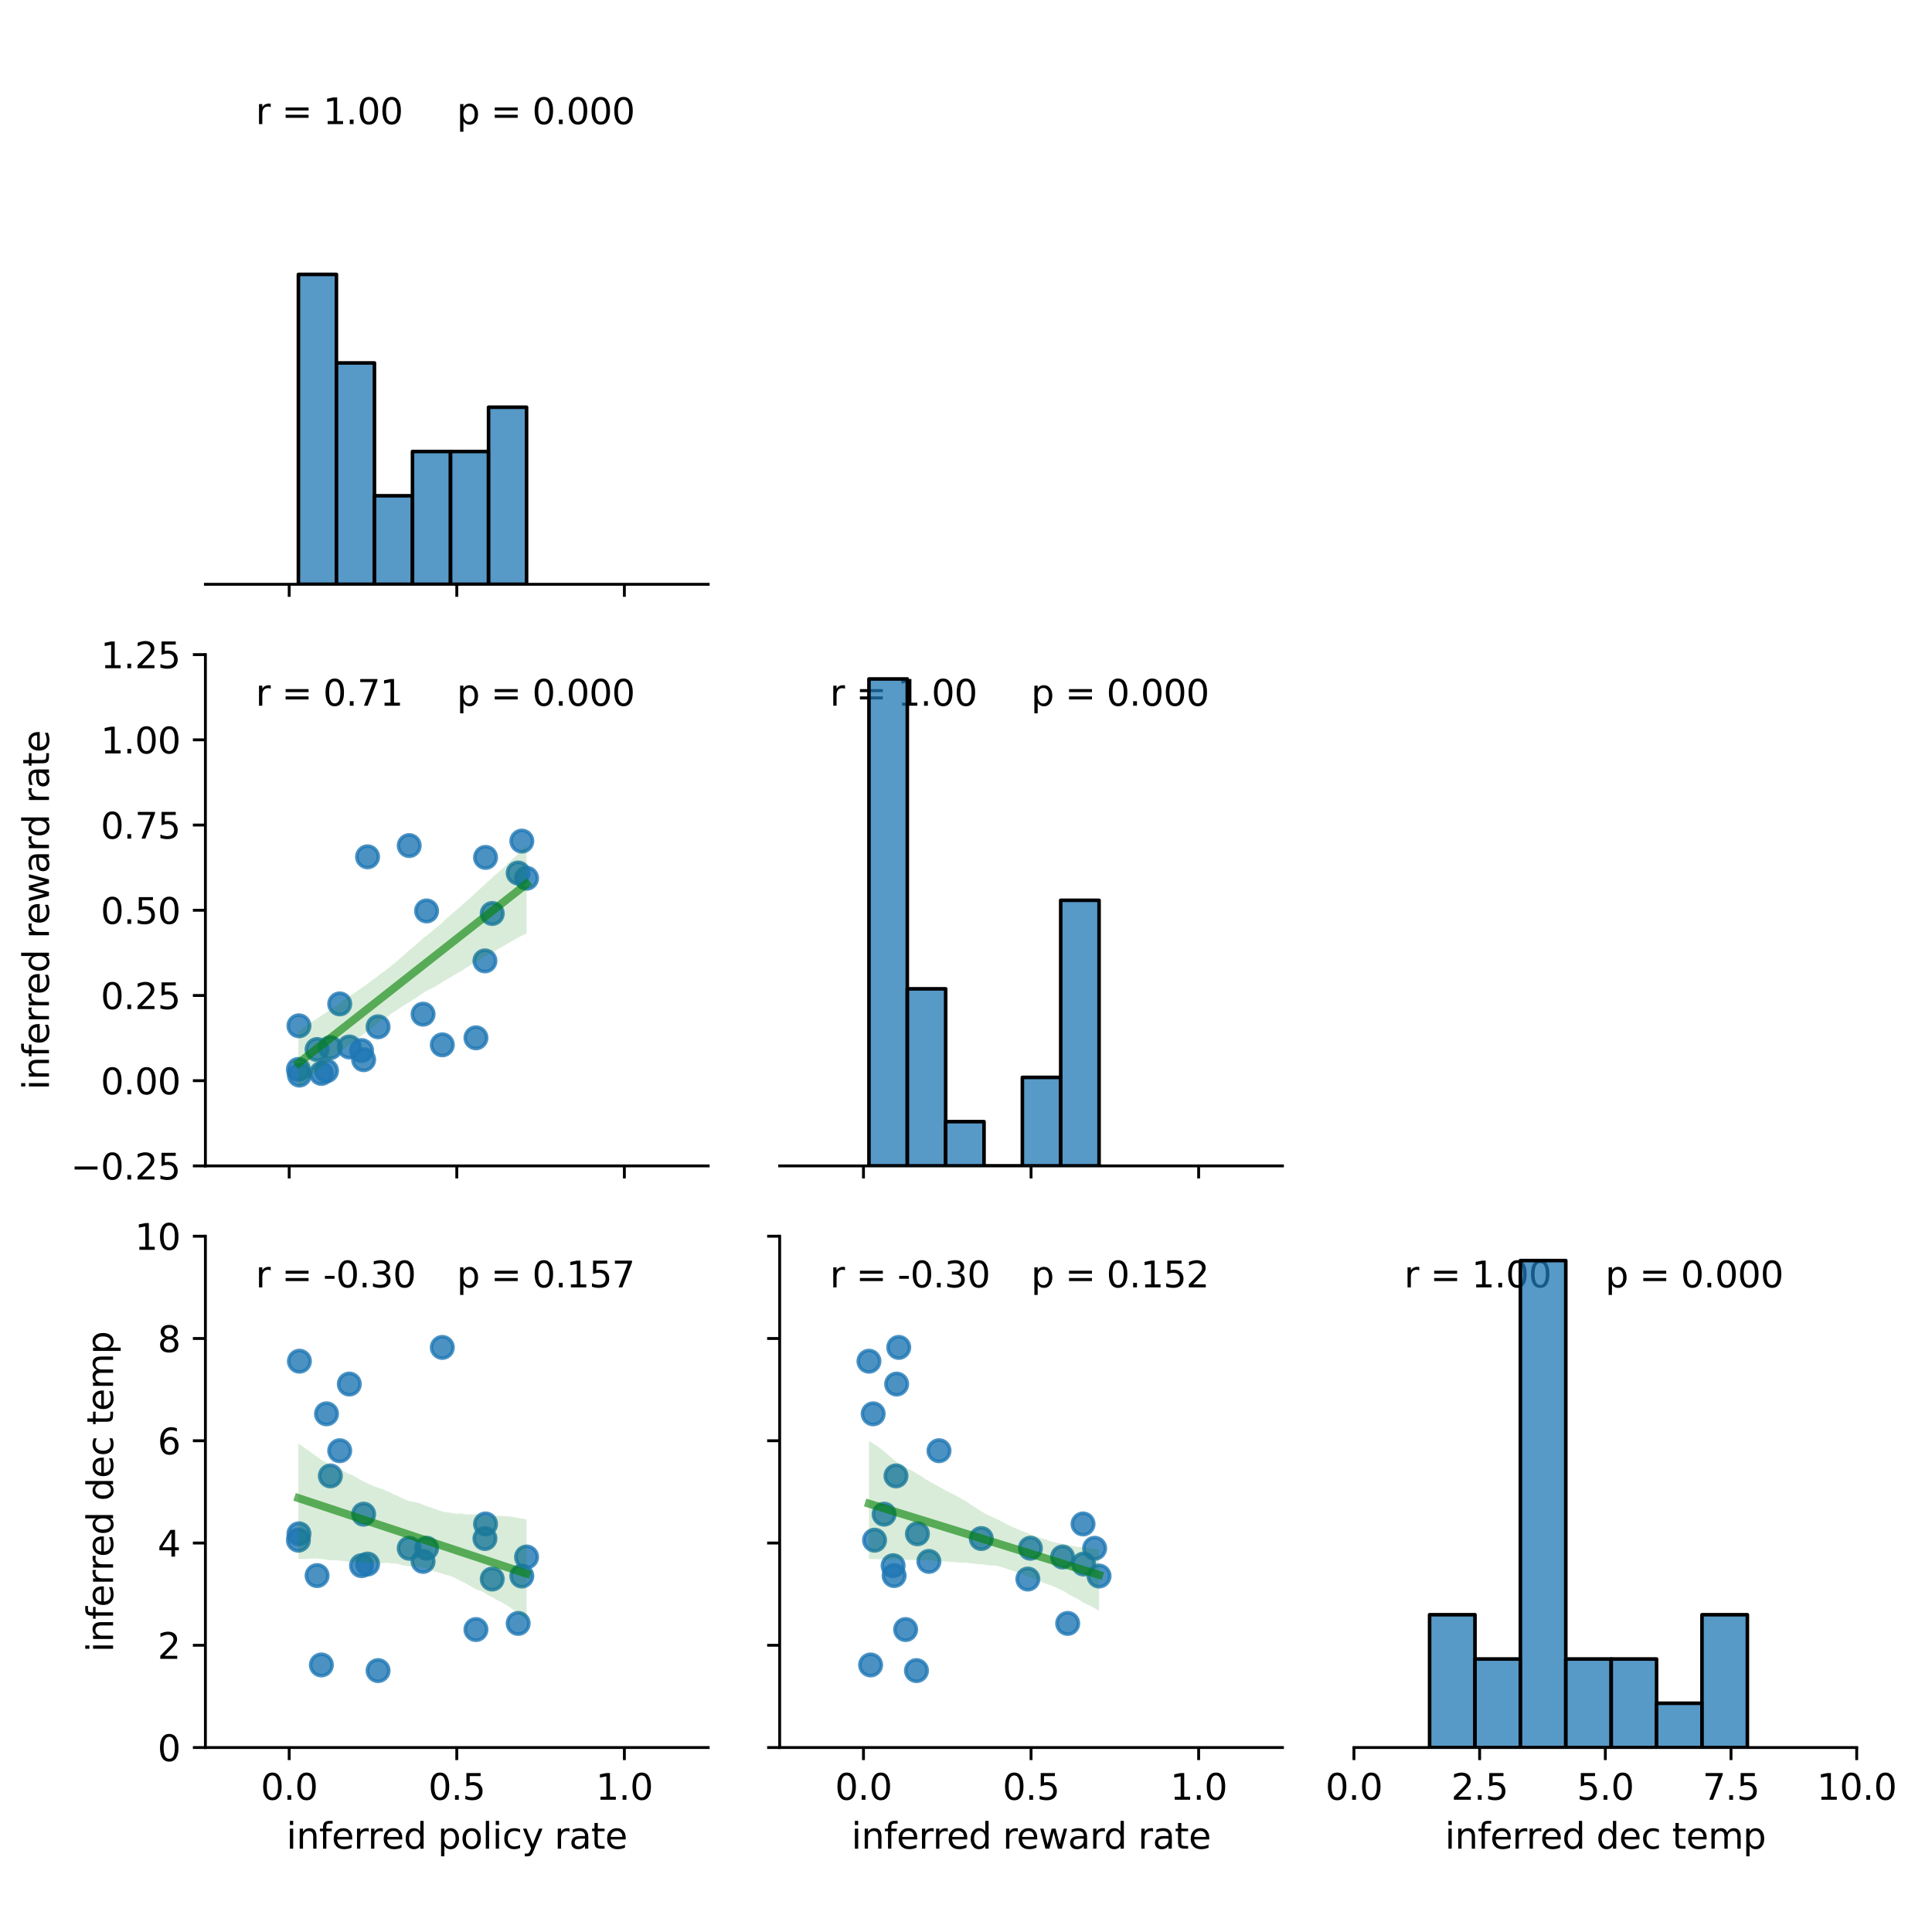 <?xml version="1.0" encoding="utf-8" standalone="no"?>
<!DOCTYPE svg PUBLIC "-//W3C//DTD SVG 1.1//EN"
  "http://www.w3.org/Graphics/SVG/1.1/DTD/svg11.dtd">
<svg xmlns:xlink="http://www.w3.org/1999/xlink" width="540pt" height="540pt" viewBox="0 0 540 540" xmlns="http://www.w3.org/2000/svg" version="1.1">
 <defs>
  <style type="text/css">*{stroke-linejoin: round; stroke-linecap: butt}</style>
 </defs>
 <g id="figure_1">
  <g id="patch_1">
   <path d="M 0 540 
L 540 540 
L 540 0 
L 0 0 
z
" style="fill: #ffffff"/>
  </g>
  <g id="axes_1">
   <g id="patch_2">
    <path d="M 57.41 163.31 
L 197.935 163.31 
L 197.935 20.4 
L 57.41 20.4 
z
" style="fill: #ffffff"/>
   </g>
   <g id="matplotlib.axis_1">
    <g id="xtick_1">
     <g id="line2d_1">
      <defs>
       <path id="m031050e7a3" d="M 0 0 
L 0 3.5 
" style="stroke: #000000; stroke-width: 0.8"/>
      </defs>
      <g>
       <use xlink:href="#m031050e7a3" x="80.831" y="163.31" style="stroke: #000000; stroke-width: 0.8"/>
      </g>
     </g>
    </g>
    <g id="xtick_2">
     <g id="line2d_2">
      <g>
       <use xlink:href="#m031050e7a3" x="127.673" y="163.31" style="stroke: #000000; stroke-width: 0.8"/>
      </g>
     </g>
    </g>
    <g id="xtick_3">
     <g id="line2d_3">
      <g>
       <use xlink:href="#m031050e7a3" x="174.514" y="163.31" style="stroke: #000000; stroke-width: 0.8"/>
      </g>
     </g>
    </g>
   </g>
   <g id="patch_3">
    <path d="M 57.41 163.31 
L 197.935 163.31 
" style="fill: none; stroke: #000000; stroke-width: 0.8; stroke-linejoin: miter; stroke-linecap: square"/>
   </g>
   <g id="text_1">
    <!-- r = 1.00  -->
    <g transform="translate(71.463 34.691) scale(0.1 -0.1)">
     <defs>
      <path id="DejaVuSans-72" d="M 2631 2963 
Q 2534 3019 2420 3045 
Q 2306 3072 2169 3072 
Q 1681 3072 1420 2755 
Q 1159 2438 1159 1844 
L 1159 0 
L 581 0 
L 581 3500 
L 1159 3500 
L 1159 2956 
Q 1341 3275 1631 3429 
Q 1922 3584 2338 3584 
Q 2397 3584 2469 3576 
Q 2541 3569 2628 3553 
L 2631 2963 
z
" transform="scale(0.016)"/>
      <path id="DejaVuSans-20" transform="scale(0.016)"/>
      <path id="DejaVuSans-3d" d="M 678 2906 
L 4684 2906 
L 4684 2381 
L 678 2381 
L 678 2906 
z
M 678 1631 
L 4684 1631 
L 4684 1100 
L 678 1100 
L 678 1631 
z
" transform="scale(0.016)"/>
      <path id="DejaVuSans-31" d="M 794 531 
L 1825 531 
L 1825 4091 
L 703 3866 
L 703 4441 
L 1819 4666 
L 2450 4666 
L 2450 531 
L 3481 531 
L 3481 0 
L 794 0 
L 794 531 
z
" transform="scale(0.016)"/>
      <path id="DejaVuSans-2e" d="M 684 794 
L 1344 794 
L 1344 0 
L 684 0 
L 684 794 
z
" transform="scale(0.016)"/>
      <path id="DejaVuSans-30" d="M 2034 4250 
Q 1547 4250 1301 3770 
Q 1056 3291 1056 2328 
Q 1056 1369 1301 889 
Q 1547 409 2034 409 
Q 2525 409 2770 889 
Q 3016 1369 3016 2328 
Q 3016 3291 2770 3770 
Q 2525 4250 2034 4250 
z
M 2034 4750 
Q 2819 4750 3233 4129 
Q 3647 3509 3647 2328 
Q 3647 1150 3233 529 
Q 2819 -91 2034 -91 
Q 1250 -91 836 529 
Q 422 1150 422 2328 
Q 422 3509 836 4129 
Q 1250 4750 2034 4750 
z
" transform="scale(0.016)"/>
     </defs>
     <use xlink:href="#DejaVuSans-72"/>
     <use xlink:href="#DejaVuSans-20" x="41.113"/>
     <use xlink:href="#DejaVuSans-3d" x="72.9"/>
     <use xlink:href="#DejaVuSans-20" x="156.689"/>
     <use xlink:href="#DejaVuSans-31" x="188.477"/>
     <use xlink:href="#DejaVuSans-2e" x="252.1"/>
     <use xlink:href="#DejaVuSans-30" x="283.887"/>
     <use xlink:href="#DejaVuSans-30" x="347.51"/>
     <use xlink:href="#DejaVuSans-20" x="411.133"/>
    </g>
   </g>
   <g id="text_2">
    <!-- p = 0.000 -->
    <g transform="translate(127.673 34.691) scale(0.1 -0.1)">
     <defs>
      <path id="DejaVuSans-70" d="M 1159 525 
L 1159 -1331 
L 581 -1331 
L 581 3500 
L 1159 3500 
L 1159 2969 
Q 1341 3281 1617 3432 
Q 1894 3584 2278 3584 
Q 2916 3584 3314 3078 
Q 3713 2572 3713 1747 
Q 3713 922 3314 415 
Q 2916 -91 2278 -91 
Q 1894 -91 1617 61 
Q 1341 213 1159 525 
z
M 3116 1747 
Q 3116 2381 2855 2742 
Q 2594 3103 2138 3103 
Q 1681 3103 1420 2742 
Q 1159 2381 1159 1747 
Q 1159 1113 1420 752 
Q 1681 391 2138 391 
Q 2594 391 2855 752 
Q 3116 1113 3116 1747 
z
" transform="scale(0.016)"/>
     </defs>
     <use xlink:href="#DejaVuSans-70"/>
     <use xlink:href="#DejaVuSans-20" x="63.477"/>
     <use xlink:href="#DejaVuSans-3d" x="95.264"/>
     <use xlink:href="#DejaVuSans-20" x="179.053"/>
     <use xlink:href="#DejaVuSans-30" x="210.84"/>
     <use xlink:href="#DejaVuSans-2e" x="274.463"/>
     <use xlink:href="#DejaVuSans-30" x="306.25"/>
     <use xlink:href="#DejaVuSans-30" x="369.873"/>
     <use xlink:href="#DejaVuSans-30" x="433.496"/>
    </g>
   </g>
  </g>
  <g id="axes_2">
   <g id="patch_4">
    <path d="M 57.41 325.875 
L 197.935 325.875 
L 197.935 182.965 
L 57.41 182.965 
z
" style="fill: #ffffff"/>
   </g>
   <g id="PathCollection_1">
    <defs>
     <path id="m9e9e9b6fda" d="M 0 3 
C 0.796 3 1.559 2.684 2.121 2.121 
C 2.684 1.559 3 0.796 3 0 
C 3 -0.796 2.684 -1.559 2.121 -2.121 
C 1.559 -2.684 0.796 -3 0 -3 
C -0.796 -3 -1.559 -2.684 -2.121 -2.121 
C -2.684 -1.559 -3 -0.796 -3 0 
C -3 0.796 -2.684 1.559 -2.121 2.121 
C -1.559 2.684 -0.796 3 0 3 
z
" style="stroke: #1f77b4; stroke-opacity: 0.8"/>
    </defs>
    <g clip-path="url(#pea1995936e)">
     <use xlink:href="#m9e9e9b6fda" x="147.178" y="245.468" style="fill: #1f77b4; fill-opacity: 0.8; stroke: #1f77b4; stroke-opacity: 0.8"/>
     <use xlink:href="#m9e9e9b6fda" x="89.823" y="300.03" style="fill: #1f77b4; fill-opacity: 0.8; stroke: #1f77b4; stroke-opacity: 0.8"/>
     <use xlink:href="#m9e9e9b6fda" x="123.625" y="292.033" style="fill: #1f77b4; fill-opacity: 0.8; stroke: #1f77b4; stroke-opacity: 0.8"/>
     <use xlink:href="#m9e9e9b6fda" x="119.233" y="254.609" style="fill: #1f77b4; fill-opacity: 0.8; stroke: #1f77b4; stroke-opacity: 0.8"/>
     <use xlink:href="#m9e9e9b6fda" x="135.709" y="239.647" style="fill: #1f77b4; fill-opacity: 0.8; stroke: #1f77b4; stroke-opacity: 0.8"/>
     <use xlink:href="#m9e9e9b6fda" x="133.029" y="290.071" style="fill: #1f77b4; fill-opacity: 0.8; stroke: #1f77b4; stroke-opacity: 0.8"/>
     <use xlink:href="#m9e9e9b6fda" x="118.25" y="283.465" style="fill: #1f77b4; fill-opacity: 0.8; stroke: #1f77b4; stroke-opacity: 0.8"/>
     <use xlink:href="#m9e9e9b6fda" x="137.58" y="255.328" style="fill: #1f77b4; fill-opacity: 0.8; stroke: #1f77b4; stroke-opacity: 0.8"/>
     <use xlink:href="#m9e9e9b6fda" x="91.259" y="299.3" style="fill: #1f77b4; fill-opacity: 0.8; stroke: #1f77b4; stroke-opacity: 0.8"/>
     <use xlink:href="#m9e9e9b6fda" x="114.376" y="236.345" style="fill: #1f77b4; fill-opacity: 0.8; stroke: #1f77b4; stroke-opacity: 0.8"/>
     <use xlink:href="#m9e9e9b6fda" x="83.401" y="298.903" style="fill: #1f77b4; fill-opacity: 0.8; stroke: #1f77b4; stroke-opacity: 0.8"/>
     <use xlink:href="#m9e9e9b6fda" x="94.951" y="280.587" style="fill: #1f77b4; fill-opacity: 0.8; stroke: #1f77b4; stroke-opacity: 0.8"/>
     <use xlink:href="#m9e9e9b6fda" x="97.633" y="292.627" style="fill: #1f77b4; fill-opacity: 0.8; stroke: #1f77b4; stroke-opacity: 0.8"/>
     <use xlink:href="#m9e9e9b6fda" x="135.541" y="268.572" style="fill: #1f77b4; fill-opacity: 0.8; stroke: #1f77b4; stroke-opacity: 0.8"/>
     <use xlink:href="#m9e9e9b6fda" x="102.733" y="239.484" style="fill: #1f77b4; fill-opacity: 0.8; stroke: #1f77b4; stroke-opacity: 0.8"/>
     <use xlink:href="#m9e9e9b6fda" x="92.335" y="292.815" style="fill: #1f77b4; fill-opacity: 0.8; stroke: #1f77b4; stroke-opacity: 0.8"/>
     <use xlink:href="#m9e9e9b6fda" x="144.831" y="244.01" style="fill: #1f77b4; fill-opacity: 0.8; stroke: #1f77b4; stroke-opacity: 0.8"/>
     <use xlink:href="#m9e9e9b6fda" x="101.054" y="293.632" style="fill: #1f77b4; fill-opacity: 0.8; stroke: #1f77b4; stroke-opacity: 0.8"/>
     <use xlink:href="#m9e9e9b6fda" x="88.63" y="293.345" style="fill: #1f77b4; fill-opacity: 0.8; stroke: #1f77b4; stroke-opacity: 0.8"/>
     <use xlink:href="#m9e9e9b6fda" x="105.673" y="286.993" style="fill: #1f77b4; fill-opacity: 0.8; stroke: #1f77b4; stroke-opacity: 0.8"/>
     <use xlink:href="#m9e9e9b6fda" x="145.852" y="235.088" style="fill: #1f77b4; fill-opacity: 0.8; stroke: #1f77b4; stroke-opacity: 0.8"/>
     <use xlink:href="#m9e9e9b6fda" x="101.635" y="296.186" style="fill: #1f77b4; fill-opacity: 0.8; stroke: #1f77b4; stroke-opacity: 0.8"/>
     <use xlink:href="#m9e9e9b6fda" x="83.557" y="286.719" style="fill: #1f77b4; fill-opacity: 0.8; stroke: #1f77b4; stroke-opacity: 0.8"/>
     <use xlink:href="#m9e9e9b6fda" x="83.688" y="300.495" style="fill: #1f77b4; fill-opacity: 0.8; stroke: #1f77b4; stroke-opacity: 0.8"/>
    </g>
   </g>
   <g id="PolyCollection_1">
    <path d="M 83.401 288.412 
L 83.401 303.99 
L 84.045 303.441 
L 84.689 302.878 
L 85.333 302.315 
L 85.978 301.719 
L 86.622 301.055 
L 87.266 300.465 
L 87.91 299.929 
L 88.554 299.346 
L 89.199 298.768 
L 89.843 298.258 
L 90.487 297.748 
L 91.131 297.238 
L 91.776 296.686 
L 92.42 296.161 
L 93.064 295.637 
L 93.708 295.095 
L 94.352 294.484 
L 94.997 293.913 
L 95.641 293.479 
L 96.285 293.013 
L 96.929 292.593 
L 97.573 292.109 
L 98.218 291.618 
L 98.862 291.132 
L 99.506 290.678 
L 100.15 290.221 
L 100.795 289.704 
L 101.439 289.183 
L 102.083 288.678 
L 102.727 288.196 
L 103.371 287.745 
L 104.016 287.304 
L 104.66 286.756 
L 105.304 286.204 
L 105.948 285.702 
L 106.592 285.231 
L 107.237 284.835 
L 107.881 284.391 
L 108.525 283.995 
L 109.169 283.453 
L 109.814 283.06 
L 110.458 282.665 
L 111.102 282.201 
L 111.746 281.727 
L 112.39 281.332 
L 113.035 280.916 
L 113.679 280.534 
L 114.323 280.164 
L 114.967 279.794 
L 115.611 279.273 
L 116.256 278.92 
L 116.9 278.479 
L 117.544 278.036 
L 118.188 277.591 
L 118.833 277.145 
L 119.477 276.862 
L 120.121 276.498 
L 120.765 276.184 
L 121.409 275.901 
L 122.054 275.513 
L 122.698 275.12 
L 123.342 274.725 
L 123.986 274.249 
L 124.631 273.916 
L 125.275 273.51 
L 125.919 273.154 
L 126.563 272.761 
L 127.207 272.368 
L 127.852 272.043 
L 128.496 271.673 
L 129.14 271.277 
L 129.784 270.843 
L 130.428 270.429 
L 131.073 270.054 
L 131.717 269.626 
L 132.361 269.219 
L 133.005 268.817 
L 133.65 268.431 
L 134.294 268.04 
L 134.938 267.647 
L 135.582 267.283 
L 136.226 266.962 
L 136.871 266.611 
L 137.515 266.284 
L 138.159 265.916 
L 138.803 265.531 
L 139.447 265.146 
L 140.092 264.76 
L 140.736 264.406 
L 141.38 264.037 
L 142.024 263.646 
L 142.669 263.279 
L 143.313 262.921 
L 143.957 262.564 
L 144.601 262.206 
L 145.245 261.849 
L 145.89 261.511 
L 146.534 261.227 
L 147.178 260.942 
L 147.178 236.336 
L 147.178 236.336 
L 146.534 237.008 
L 145.89 237.639 
L 145.245 238.213 
L 144.601 238.866 
L 143.957 239.462 
L 143.313 240.029 
L 142.669 240.634 
L 142.024 241.241 
L 141.38 241.9 
L 140.736 242.559 
L 140.092 243.135 
L 139.447 243.676 
L 138.803 244.186 
L 138.159 244.739 
L 137.515 245.407 
L 136.871 245.963 
L 136.226 246.491 
L 135.582 247.136 
L 134.938 247.751 
L 134.294 248.321 
L 133.65 248.882 
L 133.005 249.475 
L 132.361 250.107 
L 131.717 250.689 
L 131.073 251.236 
L 130.428 251.783 
L 129.784 252.349 
L 129.14 252.963 
L 128.496 253.544 
L 127.852 254.101 
L 127.207 254.656 
L 126.563 255.213 
L 125.919 255.771 
L 125.275 256.328 
L 124.631 256.885 
L 123.986 257.487 
L 123.342 258.131 
L 122.698 258.668 
L 122.054 259.15 
L 121.409 259.71 
L 120.765 260.276 
L 120.121 260.783 
L 119.477 261.339 
L 118.833 261.796 
L 118.188 262.304 
L 117.544 262.901 
L 116.9 263.481 
L 116.256 264.064 
L 115.611 264.618 
L 114.967 265.082 
L 114.323 265.65 
L 113.679 266.221 
L 113.035 266.792 
L 112.39 267.363 
L 111.746 267.934 
L 111.102 268.505 
L 110.458 269.066 
L 109.814 269.582 
L 109.169 270.101 
L 108.525 270.616 
L 107.881 271.114 
L 107.237 271.57 
L 106.592 272.029 
L 105.948 272.533 
L 105.304 273.076 
L 104.66 273.534 
L 104.016 273.961 
L 103.371 274.486 
L 102.727 274.942 
L 102.083 275.475 
L 101.439 275.875 
L 100.795 276.353 
L 100.15 276.768 
L 99.506 277.214 
L 98.862 277.674 
L 98.218 278.123 
L 97.573 278.561 
L 96.929 278.985 
L 96.285 279.356 
L 95.641 279.788 
L 94.997 280.396 
L 94.352 280.908 
L 93.708 281.354 
L 93.064 281.775 
L 92.42 282.21 
L 91.776 282.618 
L 91.131 283.026 
L 90.487 283.434 
L 89.843 283.868 
L 89.199 284.29 
L 88.554 284.712 
L 87.91 285.135 
L 87.266 285.523 
L 86.622 285.98 
L 85.978 286.424 
L 85.333 286.92 
L 84.689 287.416 
L 84.045 287.914 
L 83.401 288.412 
z
" clip-path="url(#pea1995936e)" style="fill: #008000; fill-opacity: 0.15"/>
   </g>
   <g id="matplotlib.axis_2">
    <g id="xtick_4">
     <g id="line2d_4">
      <g>
       <use xlink:href="#m031050e7a3" x="80.831" y="325.875" style="stroke: #000000; stroke-width: 0.8"/>
      </g>
     </g>
    </g>
    <g id="xtick_5">
     <g id="line2d_5">
      <g>
       <use xlink:href="#m031050e7a3" x="127.673" y="325.875" style="stroke: #000000; stroke-width: 0.8"/>
      </g>
     </g>
    </g>
    <g id="xtick_6">
     <g id="line2d_6">
      <g>
       <use xlink:href="#m031050e7a3" x="174.514" y="325.875" style="stroke: #000000; stroke-width: 0.8"/>
      </g>
     </g>
    </g>
   </g>
   <g id="matplotlib.axis_3">
    <g id="ytick_1">
     <g id="line2d_7">
      <defs>
       <path id="madca3397ed" d="M 0 0 
L -3.5 0 
" style="stroke: #000000; stroke-width: 0.8"/>
      </defs>
      <g>
       <use xlink:href="#madca3397ed" x="57.41" y="325.875" style="stroke: #000000; stroke-width: 0.8"/>
      </g>
     </g>
     <g id="text_3">
      <!-- −0.25 -->
      <g transform="translate(19.765 329.674) scale(0.1 -0.1)">
       <defs>
        <path id="DejaVuSans-2212" d="M 678 2272 
L 4684 2272 
L 4684 1741 
L 678 1741 
L 678 2272 
z
" transform="scale(0.016)"/>
        <path id="DejaVuSans-32" d="M 1228 531 
L 3431 531 
L 3431 0 
L 469 0 
L 469 531 
Q 828 903 1448 1529 
Q 2069 2156 2228 2338 
Q 2531 2678 2651 2914 
Q 2772 3150 2772 3378 
Q 2772 3750 2511 3984 
Q 2250 4219 1831 4219 
Q 1534 4219 1204 4116 
Q 875 4013 500 3803 
L 500 4441 
Q 881 4594 1212 4672 
Q 1544 4750 1819 4750 
Q 2544 4750 2975 4387 
Q 3406 4025 3406 3419 
Q 3406 3131 3298 2873 
Q 3191 2616 2906 2266 
Q 2828 2175 2409 1742 
Q 1991 1309 1228 531 
z
" transform="scale(0.016)"/>
        <path id="DejaVuSans-35" d="M 691 4666 
L 3169 4666 
L 3169 4134 
L 1269 4134 
L 1269 2991 
Q 1406 3038 1543 3061 
Q 1681 3084 1819 3084 
Q 2600 3084 3056 2656 
Q 3513 2228 3513 1497 
Q 3513 744 3044 326 
Q 2575 -91 1722 -91 
Q 1428 -91 1123 -41 
Q 819 9 494 109 
L 494 744 
Q 775 591 1075 516 
Q 1375 441 1709 441 
Q 2250 441 2565 725 
Q 2881 1009 2881 1497 
Q 2881 1984 2565 2268 
Q 2250 2553 1709 2553 
Q 1456 2553 1204 2497 
Q 953 2441 691 2322 
L 691 4666 
z
" transform="scale(0.016)"/>
       </defs>
       <use xlink:href="#DejaVuSans-2212"/>
       <use xlink:href="#DejaVuSans-30" x="83.789"/>
       <use xlink:href="#DejaVuSans-2e" x="147.412"/>
       <use xlink:href="#DejaVuSans-32" x="179.199"/>
       <use xlink:href="#DejaVuSans-35" x="242.822"/>
      </g>
     </g>
    </g>
    <g id="ytick_2">
     <g id="line2d_8">
      <g>
       <use xlink:href="#madca3397ed" x="57.41" y="302.057" style="stroke: #000000; stroke-width: 0.8"/>
      </g>
     </g>
     <g id="text_4">
      <!-- 0.00 -->
      <g transform="translate(28.144 305.856) scale(0.1 -0.1)">
       <use xlink:href="#DejaVuSans-30"/>
       <use xlink:href="#DejaVuSans-2e" x="63.623"/>
       <use xlink:href="#DejaVuSans-30" x="95.41"/>
       <use xlink:href="#DejaVuSans-30" x="159.033"/>
      </g>
     </g>
    </g>
    <g id="ytick_3">
     <g id="line2d_9">
      <g>
       <use xlink:href="#madca3397ed" x="57.41" y="278.238" style="stroke: #000000; stroke-width: 0.8"/>
      </g>
     </g>
     <g id="text_5">
      <!-- 0.25 -->
      <g transform="translate(28.144 282.038) scale(0.1 -0.1)">
       <use xlink:href="#DejaVuSans-30"/>
       <use xlink:href="#DejaVuSans-2e" x="63.623"/>
       <use xlink:href="#DejaVuSans-32" x="95.41"/>
       <use xlink:href="#DejaVuSans-35" x="159.033"/>
      </g>
     </g>
    </g>
    <g id="ytick_4">
     <g id="line2d_10">
      <g>
       <use xlink:href="#madca3397ed" x="57.41" y="254.42" style="stroke: #000000; stroke-width: 0.8"/>
      </g>
     </g>
     <g id="text_6">
      <!-- 0.50 -->
      <g transform="translate(28.144 258.219) scale(0.1 -0.1)">
       <use xlink:href="#DejaVuSans-30"/>
       <use xlink:href="#DejaVuSans-2e" x="63.623"/>
       <use xlink:href="#DejaVuSans-35" x="95.41"/>
       <use xlink:href="#DejaVuSans-30" x="159.033"/>
      </g>
     </g>
    </g>
    <g id="ytick_5">
     <g id="line2d_11">
      <g>
       <use xlink:href="#madca3397ed" x="57.41" y="230.602" style="stroke: #000000; stroke-width: 0.8"/>
      </g>
     </g>
     <g id="text_7">
      <!-- 0.75 -->
      <g transform="translate(28.144 234.401) scale(0.1 -0.1)">
       <defs>
        <path id="DejaVuSans-37" d="M 525 4666 
L 3525 4666 
L 3525 4397 
L 1831 0 
L 1172 0 
L 2766 4134 
L 525 4134 
L 525 4666 
z
" transform="scale(0.016)"/>
       </defs>
       <use xlink:href="#DejaVuSans-30"/>
       <use xlink:href="#DejaVuSans-2e" x="63.623"/>
       <use xlink:href="#DejaVuSans-37" x="95.41"/>
       <use xlink:href="#DejaVuSans-35" x="159.033"/>
      </g>
     </g>
    </g>
    <g id="ytick_6">
     <g id="line2d_12">
      <g>
       <use xlink:href="#madca3397ed" x="57.41" y="206.783" style="stroke: #000000; stroke-width: 0.8"/>
      </g>
     </g>
     <g id="text_8">
      <!-- 1.00 -->
      <g transform="translate(28.144 210.582) scale(0.1 -0.1)">
       <use xlink:href="#DejaVuSans-31"/>
       <use xlink:href="#DejaVuSans-2e" x="63.623"/>
       <use xlink:href="#DejaVuSans-30" x="95.41"/>
       <use xlink:href="#DejaVuSans-30" x="159.033"/>
      </g>
     </g>
    </g>
    <g id="ytick_7">
     <g id="line2d_13">
      <g>
       <use xlink:href="#madca3397ed" x="57.41" y="182.965" style="stroke: #000000; stroke-width: 0.8"/>
      </g>
     </g>
     <g id="text_9">
      <!-- 1.25 -->
      <g transform="translate(28.144 186.764) scale(0.1 -0.1)">
       <use xlink:href="#DejaVuSans-31"/>
       <use xlink:href="#DejaVuSans-2e" x="63.623"/>
       <use xlink:href="#DejaVuSans-32" x="95.41"/>
       <use xlink:href="#DejaVuSans-35" x="159.033"/>
      </g>
     </g>
    </g>
    <g id="text_10">
     <!-- inferred reward rate -->
     <g transform="translate(13.685 304.625) rotate(-90) scale(0.1 -0.1)">
      <defs>
       <path id="DejaVuSans-69" d="M 603 3500 
L 1178 3500 
L 1178 0 
L 603 0 
L 603 3500 
z
M 603 4863 
L 1178 4863 
L 1178 4134 
L 603 4134 
L 603 4863 
z
" transform="scale(0.016)"/>
       <path id="DejaVuSans-6e" d="M 3513 2113 
L 3513 0 
L 2938 0 
L 2938 2094 
Q 2938 2591 2744 2837 
Q 2550 3084 2163 3084 
Q 1697 3084 1428 2787 
Q 1159 2491 1159 1978 
L 1159 0 
L 581 0 
L 581 3500 
L 1159 3500 
L 1159 2956 
Q 1366 3272 1645 3428 
Q 1925 3584 2291 3584 
Q 2894 3584 3203 3211 
Q 3513 2838 3513 2113 
z
" transform="scale(0.016)"/>
       <path id="DejaVuSans-66" d="M 2375 4863 
L 2375 4384 
L 1825 4384 
Q 1516 4384 1395 4259 
Q 1275 4134 1275 3809 
L 1275 3500 
L 2222 3500 
L 2222 3053 
L 1275 3053 
L 1275 0 
L 697 0 
L 697 3053 
L 147 3053 
L 147 3500 
L 697 3500 
L 697 3744 
Q 697 4328 969 4595 
Q 1241 4863 1831 4863 
L 2375 4863 
z
" transform="scale(0.016)"/>
       <path id="DejaVuSans-65" d="M 3597 1894 
L 3597 1613 
L 953 1613 
Q 991 1019 1311 708 
Q 1631 397 2203 397 
Q 2534 397 2845 478 
Q 3156 559 3463 722 
L 3463 178 
Q 3153 47 2828 -22 
Q 2503 -91 2169 -91 
Q 1331 -91 842 396 
Q 353 884 353 1716 
Q 353 2575 817 3079 
Q 1281 3584 2069 3584 
Q 2775 3584 3186 3129 
Q 3597 2675 3597 1894 
z
M 3022 2063 
Q 3016 2534 2758 2815 
Q 2500 3097 2075 3097 
Q 1594 3097 1305 2825 
Q 1016 2553 972 2059 
L 3022 2063 
z
" transform="scale(0.016)"/>
       <path id="DejaVuSans-64" d="M 2906 2969 
L 2906 4863 
L 3481 4863 
L 3481 0 
L 2906 0 
L 2906 525 
Q 2725 213 2448 61 
Q 2172 -91 1784 -91 
Q 1150 -91 751 415 
Q 353 922 353 1747 
Q 353 2572 751 3078 
Q 1150 3584 1784 3584 
Q 2172 3584 2448 3432 
Q 2725 3281 2906 2969 
z
M 947 1747 
Q 947 1113 1208 752 
Q 1469 391 1925 391 
Q 2381 391 2643 752 
Q 2906 1113 2906 1747 
Q 2906 2381 2643 2742 
Q 2381 3103 1925 3103 
Q 1469 3103 1208 2742 
Q 947 2381 947 1747 
z
" transform="scale(0.016)"/>
       <path id="DejaVuSans-77" d="M 269 3500 
L 844 3500 
L 1563 769 
L 2278 3500 
L 2956 3500 
L 3675 769 
L 4391 3500 
L 4966 3500 
L 4050 0 
L 3372 0 
L 2619 2869 
L 1863 0 
L 1184 0 
L 269 3500 
z
" transform="scale(0.016)"/>
       <path id="DejaVuSans-61" d="M 2194 1759 
Q 1497 1759 1228 1600 
Q 959 1441 959 1056 
Q 959 750 1161 570 
Q 1363 391 1709 391 
Q 2188 391 2477 730 
Q 2766 1069 2766 1631 
L 2766 1759 
L 2194 1759 
z
M 3341 1997 
L 3341 0 
L 2766 0 
L 2766 531 
Q 2569 213 2275 61 
Q 1981 -91 1556 -91 
Q 1019 -91 701 211 
Q 384 513 384 1019 
Q 384 1609 779 1909 
Q 1175 2209 1959 2209 
L 2766 2209 
L 2766 2266 
Q 2766 2663 2505 2880 
Q 2244 3097 1772 3097 
Q 1472 3097 1187 3025 
Q 903 2953 641 2809 
L 641 3341 
Q 956 3463 1253 3523 
Q 1550 3584 1831 3584 
Q 2591 3584 2966 3190 
Q 3341 2797 3341 1997 
z
" transform="scale(0.016)"/>
       <path id="DejaVuSans-74" d="M 1172 4494 
L 1172 3500 
L 2356 3500 
L 2356 3053 
L 1172 3053 
L 1172 1153 
Q 1172 725 1289 603 
Q 1406 481 1766 481 
L 2356 481 
L 2356 0 
L 1766 0 
Q 1100 0 847 248 
Q 594 497 594 1153 
L 594 3053 
L 172 3053 
L 172 3500 
L 594 3500 
L 594 4494 
L 1172 4494 
z
" transform="scale(0.016)"/>
      </defs>
      <use xlink:href="#DejaVuSans-69"/>
      <use xlink:href="#DejaVuSans-6e" x="27.783"/>
      <use xlink:href="#DejaVuSans-66" x="91.162"/>
      <use xlink:href="#DejaVuSans-65" x="126.367"/>
      <use xlink:href="#DejaVuSans-72" x="187.891"/>
      <use xlink:href="#DejaVuSans-72" x="227.254"/>
      <use xlink:href="#DejaVuSans-65" x="266.117"/>
      <use xlink:href="#DejaVuSans-64" x="327.641"/>
      <use xlink:href="#DejaVuSans-20" x="391.117"/>
      <use xlink:href="#DejaVuSans-72" x="422.904"/>
      <use xlink:href="#DejaVuSans-65" x="461.768"/>
      <use xlink:href="#DejaVuSans-77" x="523.291"/>
      <use xlink:href="#DejaVuSans-61" x="605.078"/>
      <use xlink:href="#DejaVuSans-72" x="666.357"/>
      <use xlink:href="#DejaVuSans-64" x="705.721"/>
      <use xlink:href="#DejaVuSans-20" x="769.197"/>
      <use xlink:href="#DejaVuSans-72" x="800.984"/>
      <use xlink:href="#DejaVuSans-61" x="842.098"/>
      <use xlink:href="#DejaVuSans-74" x="903.377"/>
      <use xlink:href="#DejaVuSans-65" x="942.586"/>
     </g>
    </g>
   </g>
   <g id="line2d_14">
    <path d="M 83.401 297.168 
L 84.045 296.662 
L 84.689 296.156 
L 85.333 295.65 
L 85.978 295.144 
L 86.622 294.638 
L 87.266 294.132 
L 87.91 293.625 
L 88.554 293.119 
L 89.199 292.613 
L 89.843 292.107 
L 90.487 291.601 
L 91.131 291.095 
L 91.776 290.589 
L 92.42 290.083 
L 93.064 289.577 
L 93.708 289.071 
L 94.352 288.565 
L 94.997 288.059 
L 95.641 287.553 
L 96.285 287.047 
L 96.929 286.541 
L 97.573 286.035 
L 98.218 285.529 
L 98.862 285.023 
L 99.506 284.517 
L 100.15 284.01 
L 100.795 283.504 
L 101.439 282.998 
L 102.083 282.492 
L 102.727 281.986 
L 103.371 281.48 
L 104.016 280.974 
L 104.66 280.468 
L 105.304 279.962 
L 105.948 279.456 
L 106.592 278.95 
L 107.237 278.444 
L 107.881 277.938 
L 108.525 277.432 
L 109.169 276.926 
L 109.814 276.42 
L 110.458 275.914 
L 111.102 275.408 
L 111.746 274.902 
L 112.39 274.395 
L 113.035 273.889 
L 113.679 273.383 
L 114.323 272.877 
L 114.967 272.371 
L 115.611 271.865 
L 116.256 271.359 
L 116.9 270.853 
L 117.544 270.347 
L 118.188 269.841 
L 118.833 269.335 
L 119.477 268.829 
L 120.121 268.323 
L 120.765 267.817 
L 121.409 267.311 
L 122.054 266.805 
L 122.698 266.299 
L 123.342 265.793 
L 123.986 265.287 
L 124.631 264.78 
L 125.275 264.274 
L 125.919 263.768 
L 126.563 263.262 
L 127.207 262.756 
L 127.852 262.25 
L 128.496 261.744 
L 129.14 261.238 
L 129.784 260.732 
L 130.428 260.226 
L 131.073 259.72 
L 131.717 259.214 
L 132.361 258.708 
L 133.005 258.202 
L 133.65 257.696 
L 134.294 257.19 
L 134.938 256.684 
L 135.582 256.178 
L 136.226 255.672 
L 136.871 255.165 
L 137.515 254.659 
L 138.159 254.153 
L 138.803 253.647 
L 139.447 253.141 
L 140.092 252.635 
L 140.736 252.129 
L 141.38 251.623 
L 142.024 251.117 
L 142.669 250.611 
L 143.313 250.105 
L 143.957 249.599 
L 144.601 249.093 
L 145.245 248.587 
L 145.89 248.081 
L 146.534 247.575 
L 147.178 247.069 
" clip-path="url(#pea1995936e)" style="fill: none; stroke: #008000; stroke-opacity: 0.6; stroke-width: 2.25; stroke-linecap: square"/>
   </g>
   <g id="patch_5">
    <path d="M 57.41 325.875 
L 57.41 182.965 
" style="fill: none; stroke: #000000; stroke-width: 0.8; stroke-linejoin: miter; stroke-linecap: square"/>
   </g>
   <g id="patch_6">
    <path d="M 57.41 325.875 
L 197.935 325.875 
" style="fill: none; stroke: #000000; stroke-width: 0.8; stroke-linejoin: miter; stroke-linecap: square"/>
   </g>
   <g id="text_11">
    <!-- r = 0.71  -->
    <g transform="translate(71.463 197.256) scale(0.1 -0.1)">
     <use xlink:href="#DejaVuSans-72"/>
     <use xlink:href="#DejaVuSans-20" x="41.113"/>
     <use xlink:href="#DejaVuSans-3d" x="72.9"/>
     <use xlink:href="#DejaVuSans-20" x="156.689"/>
     <use xlink:href="#DejaVuSans-30" x="188.477"/>
     <use xlink:href="#DejaVuSans-2e" x="252.1"/>
     <use xlink:href="#DejaVuSans-37" x="283.887"/>
     <use xlink:href="#DejaVuSans-31" x="347.51"/>
     <use xlink:href="#DejaVuSans-20" x="411.133"/>
    </g>
   </g>
   <g id="text_12">
    <!-- p = 0.000 -->
    <g transform="translate(127.673 197.256) scale(0.1 -0.1)">
     <use xlink:href="#DejaVuSans-70"/>
     <use xlink:href="#DejaVuSans-20" x="63.477"/>
     <use xlink:href="#DejaVuSans-3d" x="95.264"/>
     <use xlink:href="#DejaVuSans-20" x="179.053"/>
     <use xlink:href="#DejaVuSans-30" x="210.84"/>
     <use xlink:href="#DejaVuSans-2e" x="274.463"/>
     <use xlink:href="#DejaVuSans-30" x="306.25"/>
     <use xlink:href="#DejaVuSans-30" x="369.873"/>
     <use xlink:href="#DejaVuSans-30" x="433.496"/>
    </g>
   </g>
  </g>
  <g id="axes_3">
   <g id="patch_7">
    <path d="M 217.921 325.875 
L 358.446 325.875 
L 358.446 182.965 
L 217.921 182.965 
z
" style="fill: #ffffff"/>
   </g>
   <g id="matplotlib.axis_4">
    <g id="xtick_7">
     <g id="line2d_15">
      <g>
       <use xlink:href="#m031050e7a3" x="241.341" y="325.875" style="stroke: #000000; stroke-width: 0.8"/>
      </g>
     </g>
    </g>
    <g id="xtick_8">
     <g id="line2d_16">
      <g>
       <use xlink:href="#m031050e7a3" x="288.183" y="325.875" style="stroke: #000000; stroke-width: 0.8"/>
      </g>
     </g>
    </g>
    <g id="xtick_9">
     <g id="line2d_17">
      <g>
       <use xlink:href="#m031050e7a3" x="335.025" y="325.875" style="stroke: #000000; stroke-width: 0.8"/>
      </g>
     </g>
    </g>
   </g>
   <g id="patch_8">
    <path d="M 217.921 325.875 
L 358.446 325.875 
" style="fill: none; stroke: #000000; stroke-width: 0.8; stroke-linejoin: miter; stroke-linecap: square"/>
   </g>
   <g id="text_13">
    <!-- r = 1.00  -->
    <g transform="translate(231.973 197.256) scale(0.1 -0.1)">
     <use xlink:href="#DejaVuSans-72"/>
     <use xlink:href="#DejaVuSans-20" x="41.113"/>
     <use xlink:href="#DejaVuSans-3d" x="72.9"/>
     <use xlink:href="#DejaVuSans-20" x="156.689"/>
     <use xlink:href="#DejaVuSans-31" x="188.477"/>
     <use xlink:href="#DejaVuSans-2e" x="252.1"/>
     <use xlink:href="#DejaVuSans-30" x="283.887"/>
     <use xlink:href="#DejaVuSans-30" x="347.51"/>
     <use xlink:href="#DejaVuSans-20" x="411.133"/>
    </g>
   </g>
   <g id="text_14">
    <!-- p = 0.000 -->
    <g transform="translate(288.183 197.256) scale(0.1 -0.1)">
     <use xlink:href="#DejaVuSans-70"/>
     <use xlink:href="#DejaVuSans-20" x="63.477"/>
     <use xlink:href="#DejaVuSans-3d" x="95.264"/>
     <use xlink:href="#DejaVuSans-20" x="179.053"/>
     <use xlink:href="#DejaVuSans-30" x="210.84"/>
     <use xlink:href="#DejaVuSans-2e" x="274.463"/>
     <use xlink:href="#DejaVuSans-30" x="306.25"/>
     <use xlink:href="#DejaVuSans-30" x="369.873"/>
     <use xlink:href="#DejaVuSans-30" x="433.496"/>
    </g>
   </g>
  </g>
  <g id="axes_4">
   <g id="patch_9">
    <path d="M 57.41 488.44 
L 197.935 488.44 
L 197.935 345.53 
L 57.41 345.53 
z
" style="fill: #ffffff"/>
   </g>
   <g id="PathCollection_2">
    <g clip-path="url(#p0b56f8bf2c)">
     <use xlink:href="#m9e9e9b6fda" x="147.178" y="435.186" style="fill: #1f77b4; fill-opacity: 0.8; stroke: #1f77b4; stroke-opacity: 0.8"/>
     <use xlink:href="#m9e9e9b6fda" x="89.823" y="465.358" style="fill: #1f77b4; fill-opacity: 0.8; stroke: #1f77b4; stroke-opacity: 0.8"/>
     <use xlink:href="#m9e9e9b6fda" x="123.625" y="376.608" style="fill: #1f77b4; fill-opacity: 0.8; stroke: #1f77b4; stroke-opacity: 0.8"/>
     <use xlink:href="#m9e9e9b6fda" x="119.233" y="432.732" style="fill: #1f77b4; fill-opacity: 0.8; stroke: #1f77b4; stroke-opacity: 0.8"/>
     <use xlink:href="#m9e9e9b6fda" x="135.709" y="425.948" style="fill: #1f77b4; fill-opacity: 0.8; stroke: #1f77b4; stroke-opacity: 0.8"/>
     <use xlink:href="#m9e9e9b6fda" x="133.029" y="455.464" style="fill: #1f77b4; fill-opacity: 0.8; stroke: #1f77b4; stroke-opacity: 0.8"/>
     <use xlink:href="#m9e9e9b6fda" x="118.25" y="436.417" style="fill: #1f77b4; fill-opacity: 0.8; stroke: #1f77b4; stroke-opacity: 0.8"/>
     <use xlink:href="#m9e9e9b6fda" x="137.58" y="441.346" style="fill: #1f77b4; fill-opacity: 0.8; stroke: #1f77b4; stroke-opacity: 0.8"/>
     <use xlink:href="#m9e9e9b6fda" x="91.259" y="395.168" style="fill: #1f77b4; fill-opacity: 0.8; stroke: #1f77b4; stroke-opacity: 0.8"/>
     <use xlink:href="#m9e9e9b6fda" x="114.376" y="432.749" style="fill: #1f77b4; fill-opacity: 0.8; stroke: #1f77b4; stroke-opacity: 0.8"/>
     <use xlink:href="#m9e9e9b6fda" x="83.401" y="430.488" style="fill: #1f77b4; fill-opacity: 0.8; stroke: #1f77b4; stroke-opacity: 0.8"/>
     <use xlink:href="#m9e9e9b6fda" x="94.951" y="405.477" style="fill: #1f77b4; fill-opacity: 0.8; stroke: #1f77b4; stroke-opacity: 0.8"/>
     <use xlink:href="#m9e9e9b6fda" x="97.633" y="386.85" style="fill: #1f77b4; fill-opacity: 0.8; stroke: #1f77b4; stroke-opacity: 0.8"/>
     <use xlink:href="#m9e9e9b6fda" x="135.541" y="430.021" style="fill: #1f77b4; fill-opacity: 0.8; stroke: #1f77b4; stroke-opacity: 0.8"/>
     <use xlink:href="#m9e9e9b6fda" x="102.733" y="437.155" style="fill: #1f77b4; fill-opacity: 0.8; stroke: #1f77b4; stroke-opacity: 0.8"/>
     <use xlink:href="#m9e9e9b6fda" x="92.335" y="412.519" style="fill: #1f77b4; fill-opacity: 0.8; stroke: #1f77b4; stroke-opacity: 0.8"/>
     <use xlink:href="#m9e9e9b6fda" x="144.831" y="453.751" style="fill: #1f77b4; fill-opacity: 0.8; stroke: #1f77b4; stroke-opacity: 0.8"/>
     <use xlink:href="#m9e9e9b6fda" x="101.054" y="437.608" style="fill: #1f77b4; fill-opacity: 0.8; stroke: #1f77b4; stroke-opacity: 0.8"/>
     <use xlink:href="#m9e9e9b6fda" x="88.63" y="440.379" style="fill: #1f77b4; fill-opacity: 0.8; stroke: #1f77b4; stroke-opacity: 0.8"/>
     <use xlink:href="#m9e9e9b6fda" x="105.673" y="466.937" style="fill: #1f77b4; fill-opacity: 0.8; stroke: #1f77b4; stroke-opacity: 0.8"/>
     <use xlink:href="#m9e9e9b6fda" x="145.852" y="440.509" style="fill: #1f77b4; fill-opacity: 0.8; stroke: #1f77b4; stroke-opacity: 0.8"/>
     <use xlink:href="#m9e9e9b6fda" x="101.635" y="423.219" style="fill: #1f77b4; fill-opacity: 0.8; stroke: #1f77b4; stroke-opacity: 0.8"/>
     <use xlink:href="#m9e9e9b6fda" x="83.557" y="428.702" style="fill: #1f77b4; fill-opacity: 0.8; stroke: #1f77b4; stroke-opacity: 0.8"/>
     <use xlink:href="#m9e9e9b6fda" x="83.688" y="380.462" style="fill: #1f77b4; fill-opacity: 0.8; stroke: #1f77b4; stroke-opacity: 0.8"/>
    </g>
   </g>
   <g id="PolyCollection_2">
    <path d="M 83.401 403.537 
L 83.401 435.733 
L 84.045 435.704 
L 84.689 435.751 
L 85.333 435.756 
L 85.978 435.728 
L 86.622 435.673 
L 87.266 435.633 
L 87.91 435.592 
L 88.554 435.614 
L 89.199 435.671 
L 89.843 435.729 
L 90.487 435.816 
L 91.131 435.915 
L 91.776 436.013 
L 92.42 436.09 
L 93.064 436.106 
L 93.708 436.123 
L 94.352 436.139 
L 94.997 436.199 
L 95.641 436.279 
L 96.285 436.319 
L 96.929 436.413 
L 97.573 436.505 
L 98.218 436.514 
L 98.862 436.544 
L 99.506 436.601 
L 100.15 436.659 
L 100.795 436.685 
L 101.439 436.707 
L 102.083 436.728 
L 102.727 436.761 
L 103.371 436.816 
L 104.016 436.84 
L 104.66 436.821 
L 105.304 436.862 
L 105.948 436.894 
L 106.592 436.901 
L 107.237 436.893 
L 107.881 436.81 
L 108.525 436.808 
L 109.169 436.942 
L 109.814 436.978 
L 110.458 437 
L 111.102 437.115 
L 111.746 437.252 
L 112.39 437.493 
L 113.035 437.526 
L 113.679 437.715 
L 114.323 437.778 
L 114.967 437.837 
L 115.611 437.894 
L 116.256 437.95 
L 116.9 438.007 
L 117.544 438.064 
L 118.188 438.21 
L 118.833 438.291 
L 119.477 438.451 
L 120.121 438.673 
L 120.765 438.891 
L 121.409 439.291 
L 122.054 439.337 
L 122.698 439.566 
L 123.342 439.74 
L 123.986 439.943 
L 124.631 440.15 
L 125.275 440.332 
L 125.919 440.535 
L 126.563 440.769 
L 127.207 441.041 
L 127.852 441.376 
L 128.496 441.741 
L 129.14 442.099 
L 129.784 442.336 
L 130.428 442.719 
L 131.073 443.105 
L 131.717 443.49 
L 132.361 443.85 
L 133.005 444.158 
L 133.65 444.47 
L 134.294 444.637 
L 134.938 444.898 
L 135.582 445.294 
L 136.226 445.724 
L 136.871 446.085 
L 137.515 446.371 
L 138.159 446.761 
L 138.803 447.132 
L 139.447 447.455 
L 140.092 447.781 
L 140.736 448.127 
L 141.38 448.56 
L 142.024 448.959 
L 142.669 449.357 
L 143.313 449.839 
L 143.957 450.298 
L 144.601 450.734 
L 145.245 451.17 
L 145.89 451.605 
L 146.534 452.038 
L 147.178 452.472 
L 147.178 424.694 
L 147.178 424.694 
L 146.534 424.577 
L 145.89 424.459 
L 145.245 424.342 
L 144.601 424.225 
L 143.957 424.108 
L 143.313 423.99 
L 142.669 423.895 
L 142.024 423.849 
L 141.38 423.803 
L 140.736 423.757 
L 140.092 423.715 
L 139.447 423.674 
L 138.803 423.696 
L 138.159 423.774 
L 137.515 423.853 
L 136.871 423.688 
L 136.226 423.719 
L 135.582 423.625 
L 134.938 423.456 
L 134.294 423.322 
L 133.65 423.278 
L 133.005 423.234 
L 132.361 423.277 
L 131.717 423.245 
L 131.073 423.281 
L 130.428 423.32 
L 129.784 423.226 
L 129.14 422.999 
L 128.496 423.021 
L 127.852 423.162 
L 127.207 423.069 
L 126.563 422.917 
L 125.919 422.838 
L 125.275 422.759 
L 124.631 422.643 
L 123.986 422.564 
L 123.342 422.359 
L 122.698 422.174 
L 122.054 421.911 
L 121.409 421.716 
L 120.765 421.485 
L 120.121 421.254 
L 119.477 421.024 
L 118.833 420.794 
L 118.188 420.564 
L 117.544 420.258 
L 116.9 420.038 
L 116.256 419.882 
L 115.611 419.761 
L 114.967 419.645 
L 114.323 419.552 
L 113.679 419.284 
L 113.035 419.01 
L 112.39 418.743 
L 111.746 418.451 
L 111.102 418.049 
L 110.458 417.819 
L 109.814 417.587 
L 109.169 417.152 
L 108.525 416.919 
L 107.881 416.652 
L 107.237 416.354 
L 106.592 416.137 
L 105.948 415.92 
L 105.304 415.704 
L 104.66 415.462 
L 104.016 415.189 
L 103.371 414.931 
L 102.727 414.641 
L 102.083 414.268 
L 101.439 413.984 
L 100.795 413.647 
L 100.15 413.27 
L 99.506 412.897 
L 98.862 412.52 
L 98.218 412.196 
L 97.573 411.966 
L 96.929 411.676 
L 96.285 411.277 
L 95.641 410.97 
L 94.997 410.711 
L 94.352 410.435 
L 93.708 410.16 
L 93.064 409.885 
L 92.42 409.573 
L 91.776 409.19 
L 91.131 408.775 
L 90.487 408.42 
L 89.843 408.078 
L 89.199 407.539 
L 88.554 407.099 
L 87.91 406.677 
L 87.266 406.191 
L 86.622 405.708 
L 85.978 405.227 
L 85.333 404.839 
L 84.689 404.376 
L 84.045 403.915 
L 83.401 403.537 
z
" clip-path="url(#p0b56f8bf2c)" style="fill: #008000; fill-opacity: 0.15"/>
   </g>
   <g id="matplotlib.axis_5">
    <g id="xtick_10">
     <g id="line2d_18">
      <g>
       <use xlink:href="#m031050e7a3" x="80.831" y="488.44" style="stroke: #000000; stroke-width: 0.8"/>
      </g>
     </g>
     <g id="text_15">
      <!-- 0.0 -->
      <g transform="translate(72.879 503.038) scale(0.1 -0.1)">
       <use xlink:href="#DejaVuSans-30"/>
       <use xlink:href="#DejaVuSans-2e" x="63.623"/>
       <use xlink:href="#DejaVuSans-30" x="95.41"/>
      </g>
     </g>
    </g>
    <g id="xtick_11">
     <g id="line2d_19">
      <g>
       <use xlink:href="#m031050e7a3" x="127.673" y="488.44" style="stroke: #000000; stroke-width: 0.8"/>
      </g>
     </g>
     <g id="text_16">
      <!-- 0.5 -->
      <g transform="translate(119.721 503.038) scale(0.1 -0.1)">
       <use xlink:href="#DejaVuSans-30"/>
       <use xlink:href="#DejaVuSans-2e" x="63.623"/>
       <use xlink:href="#DejaVuSans-35" x="95.41"/>
      </g>
     </g>
    </g>
    <g id="xtick_12">
     <g id="line2d_20">
      <g>
       <use xlink:href="#m031050e7a3" x="174.514" y="488.44" style="stroke: #000000; stroke-width: 0.8"/>
      </g>
     </g>
     <g id="text_17">
      <!-- 1.0 -->
      <g transform="translate(166.563 503.038) scale(0.1 -0.1)">
       <use xlink:href="#DejaVuSans-31"/>
       <use xlink:href="#DejaVuSans-2e" x="63.623"/>
       <use xlink:href="#DejaVuSans-30" x="95.41"/>
      </g>
     </g>
    </g>
    <g id="text_18">
     <!-- inferred policy rate -->
     <g transform="translate(80.062 516.717) scale(0.1 -0.1)">
      <defs>
       <path id="DejaVuSans-6f" d="M 1959 3097 
Q 1497 3097 1228 2736 
Q 959 2375 959 1747 
Q 959 1119 1226 758 
Q 1494 397 1959 397 
Q 2419 397 2687 759 
Q 2956 1122 2956 1747 
Q 2956 2369 2687 2733 
Q 2419 3097 1959 3097 
z
M 1959 3584 
Q 2709 3584 3137 3096 
Q 3566 2609 3566 1747 
Q 3566 888 3137 398 
Q 2709 -91 1959 -91 
Q 1206 -91 779 398 
Q 353 888 353 1747 
Q 353 2609 779 3096 
Q 1206 3584 1959 3584 
z
" transform="scale(0.016)"/>
       <path id="DejaVuSans-6c" d="M 603 4863 
L 1178 4863 
L 1178 0 
L 603 0 
L 603 4863 
z
" transform="scale(0.016)"/>
       <path id="DejaVuSans-63" d="M 3122 3366 
L 3122 2828 
Q 2878 2963 2633 3030 
Q 2388 3097 2138 3097 
Q 1578 3097 1268 2742 
Q 959 2388 959 1747 
Q 959 1106 1268 751 
Q 1578 397 2138 397 
Q 2388 397 2633 464 
Q 2878 531 3122 666 
L 3122 134 
Q 2881 22 2623 -34 
Q 2366 -91 2075 -91 
Q 1284 -91 818 406 
Q 353 903 353 1747 
Q 353 2603 823 3093 
Q 1294 3584 2113 3584 
Q 2378 3584 2631 3529 
Q 2884 3475 3122 3366 
z
" transform="scale(0.016)"/>
       <path id="DejaVuSans-79" d="M 2059 -325 
Q 1816 -950 1584 -1140 
Q 1353 -1331 966 -1331 
L 506 -1331 
L 506 -850 
L 844 -850 
Q 1081 -850 1212 -737 
Q 1344 -625 1503 -206 
L 1606 56 
L 191 3500 
L 800 3500 
L 1894 763 
L 2988 3500 
L 3597 3500 
L 2059 -325 
z
" transform="scale(0.016)"/>
      </defs>
      <use xlink:href="#DejaVuSans-69"/>
      <use xlink:href="#DejaVuSans-6e" x="27.783"/>
      <use xlink:href="#DejaVuSans-66" x="91.162"/>
      <use xlink:href="#DejaVuSans-65" x="126.367"/>
      <use xlink:href="#DejaVuSans-72" x="187.891"/>
      <use xlink:href="#DejaVuSans-72" x="227.254"/>
      <use xlink:href="#DejaVuSans-65" x="266.117"/>
      <use xlink:href="#DejaVuSans-64" x="327.641"/>
      <use xlink:href="#DejaVuSans-20" x="391.117"/>
      <use xlink:href="#DejaVuSans-70" x="422.904"/>
      <use xlink:href="#DejaVuSans-6f" x="486.381"/>
      <use xlink:href="#DejaVuSans-6c" x="547.562"/>
      <use xlink:href="#DejaVuSans-69" x="575.346"/>
      <use xlink:href="#DejaVuSans-63" x="603.129"/>
      <use xlink:href="#DejaVuSans-79" x="658.109"/>
      <use xlink:href="#DejaVuSans-20" x="717.289"/>
      <use xlink:href="#DejaVuSans-72" x="749.076"/>
      <use xlink:href="#DejaVuSans-61" x="790.189"/>
      <use xlink:href="#DejaVuSans-74" x="851.469"/>
      <use xlink:href="#DejaVuSans-65" x="890.678"/>
     </g>
    </g>
   </g>
   <g id="matplotlib.axis_6">
    <g id="ytick_8">
     <g id="line2d_21">
      <g>
       <use xlink:href="#madca3397ed" x="57.41" y="488.44" style="stroke: #000000; stroke-width: 0.8"/>
      </g>
     </g>
     <g id="text_19">
      <!-- 0 -->
      <g transform="translate(44.047 492.239) scale(0.1 -0.1)">
       <use xlink:href="#DejaVuSans-30"/>
      </g>
     </g>
    </g>
    <g id="ytick_9">
     <g id="line2d_22">
      <g>
       <use xlink:href="#madca3397ed" x="57.41" y="459.858" style="stroke: #000000; stroke-width: 0.8"/>
      </g>
     </g>
     <g id="text_20">
      <!-- 2 -->
      <g transform="translate(44.047 463.657) scale(0.1 -0.1)">
       <use xlink:href="#DejaVuSans-32"/>
      </g>
     </g>
    </g>
    <g id="ytick_10">
     <g id="line2d_23">
      <g>
       <use xlink:href="#madca3397ed" x="57.41" y="431.276" style="stroke: #000000; stroke-width: 0.8"/>
      </g>
     </g>
     <g id="text_21">
      <!-- 4 -->
      <g transform="translate(44.047 435.075) scale(0.1 -0.1)">
       <defs>
        <path id="DejaVuSans-34" d="M 2419 4116 
L 825 1625 
L 2419 1625 
L 2419 4116 
z
M 2253 4666 
L 3047 4666 
L 3047 1625 
L 3713 1625 
L 3713 1100 
L 3047 1100 
L 3047 0 
L 2419 0 
L 2419 1100 
L 313 1100 
L 313 1709 
L 2253 4666 
z
" transform="scale(0.016)"/>
       </defs>
       <use xlink:href="#DejaVuSans-34"/>
      </g>
     </g>
    </g>
    <g id="ytick_11">
     <g id="line2d_24">
      <g>
       <use xlink:href="#madca3397ed" x="57.41" y="402.694" style="stroke: #000000; stroke-width: 0.8"/>
      </g>
     </g>
     <g id="text_22">
      <!-- 6 -->
      <g transform="translate(44.047 406.493) scale(0.1 -0.1)">
       <defs>
        <path id="DejaVuSans-36" d="M 2113 2584 
Q 1688 2584 1439 2293 
Q 1191 2003 1191 1497 
Q 1191 994 1439 701 
Q 1688 409 2113 409 
Q 2538 409 2786 701 
Q 3034 994 3034 1497 
Q 3034 2003 2786 2293 
Q 2538 2584 2113 2584 
z
M 3366 4563 
L 3366 3988 
Q 3128 4100 2886 4159 
Q 2644 4219 2406 4219 
Q 1781 4219 1451 3797 
Q 1122 3375 1075 2522 
Q 1259 2794 1537 2939 
Q 1816 3084 2150 3084 
Q 2853 3084 3261 2657 
Q 3669 2231 3669 1497 
Q 3669 778 3244 343 
Q 2819 -91 2113 -91 
Q 1303 -91 875 529 
Q 447 1150 447 2328 
Q 447 3434 972 4092 
Q 1497 4750 2381 4750 
Q 2619 4750 2861 4703 
Q 3103 4656 3366 4563 
z
" transform="scale(0.016)"/>
       </defs>
       <use xlink:href="#DejaVuSans-36"/>
      </g>
     </g>
    </g>
    <g id="ytick_12">
     <g id="line2d_25">
      <g>
       <use xlink:href="#madca3397ed" x="57.41" y="374.112" style="stroke: #000000; stroke-width: 0.8"/>
      </g>
     </g>
     <g id="text_23">
      <!-- 8 -->
      <g transform="translate(44.047 377.911) scale(0.1 -0.1)">
       <defs>
        <path id="DejaVuSans-38" d="M 2034 2216 
Q 1584 2216 1326 1975 
Q 1069 1734 1069 1313 
Q 1069 891 1326 650 
Q 1584 409 2034 409 
Q 2484 409 2743 651 
Q 3003 894 3003 1313 
Q 3003 1734 2745 1975 
Q 2488 2216 2034 2216 
z
M 1403 2484 
Q 997 2584 770 2862 
Q 544 3141 544 3541 
Q 544 4100 942 4425 
Q 1341 4750 2034 4750 
Q 2731 4750 3128 4425 
Q 3525 4100 3525 3541 
Q 3525 3141 3298 2862 
Q 3072 2584 2669 2484 
Q 3125 2378 3379 2068 
Q 3634 1759 3634 1313 
Q 3634 634 3220 271 
Q 2806 -91 2034 -91 
Q 1263 -91 848 271 
Q 434 634 434 1313 
Q 434 1759 690 2068 
Q 947 2378 1403 2484 
z
M 1172 3481 
Q 1172 3119 1398 2916 
Q 1625 2713 2034 2713 
Q 2441 2713 2670 2916 
Q 2900 3119 2900 3481 
Q 2900 3844 2670 4047 
Q 2441 4250 2034 4250 
Q 1625 4250 1398 4047 
Q 1172 3844 1172 3481 
z
" transform="scale(0.016)"/>
       </defs>
       <use xlink:href="#DejaVuSans-38"/>
      </g>
     </g>
    </g>
    <g id="ytick_13">
     <g id="line2d_26">
      <g>
       <use xlink:href="#madca3397ed" x="57.41" y="345.53" style="stroke: #000000; stroke-width: 0.8"/>
      </g>
     </g>
     <g id="text_24">
      <!-- 10 -->
      <g transform="translate(37.685 349.329) scale(0.1 -0.1)">
       <use xlink:href="#DejaVuSans-31"/>
       <use xlink:href="#DejaVuSans-30" x="63.623"/>
      </g>
     </g>
    </g>
    <g id="text_25">
     <!-- inferred dec temp -->
     <g transform="translate(31.605 461.8) rotate(-90) scale(0.1 -0.1)">
      <defs>
       <path id="DejaVuSans-6d" d="M 3328 2828 
Q 3544 3216 3844 3400 
Q 4144 3584 4550 3584 
Q 5097 3584 5394 3201 
Q 5691 2819 5691 2113 
L 5691 0 
L 5113 0 
L 5113 2094 
Q 5113 2597 4934 2840 
Q 4756 3084 4391 3084 
Q 3944 3084 3684 2787 
Q 3425 2491 3425 1978 
L 3425 0 
L 2847 0 
L 2847 2094 
Q 2847 2600 2669 2842 
Q 2491 3084 2119 3084 
Q 1678 3084 1418 2786 
Q 1159 2488 1159 1978 
L 1159 0 
L 581 0 
L 581 3500 
L 1159 3500 
L 1159 2956 
Q 1356 3278 1631 3431 
Q 1906 3584 2284 3584 
Q 2666 3584 2933 3390 
Q 3200 3197 3328 2828 
z
" transform="scale(0.016)"/>
      </defs>
      <use xlink:href="#DejaVuSans-69"/>
      <use xlink:href="#DejaVuSans-6e" x="27.783"/>
      <use xlink:href="#DejaVuSans-66" x="91.162"/>
      <use xlink:href="#DejaVuSans-65" x="126.367"/>
      <use xlink:href="#DejaVuSans-72" x="187.891"/>
      <use xlink:href="#DejaVuSans-72" x="227.254"/>
      <use xlink:href="#DejaVuSans-65" x="266.117"/>
      <use xlink:href="#DejaVuSans-64" x="327.641"/>
      <use xlink:href="#DejaVuSans-20" x="391.117"/>
      <use xlink:href="#DejaVuSans-64" x="422.904"/>
      <use xlink:href="#DejaVuSans-65" x="486.381"/>
      <use xlink:href="#DejaVuSans-63" x="547.904"/>
      <use xlink:href="#DejaVuSans-20" x="602.885"/>
      <use xlink:href="#DejaVuSans-74" x="634.672"/>
      <use xlink:href="#DejaVuSans-65" x="673.881"/>
      <use xlink:href="#DejaVuSans-6d" x="735.404"/>
      <use xlink:href="#DejaVuSans-70" x="832.816"/>
     </g>
    </g>
   </g>
   <g id="line2d_27">
    <path d="M 83.401 418.721 
L 84.045 418.934 
L 84.689 419.148 
L 85.333 419.361 
L 85.978 419.574 
L 86.622 419.787 
L 87.266 420 
L 87.91 420.214 
L 88.554 420.427 
L 89.199 420.64 
L 89.843 420.853 
L 90.487 421.067 
L 91.131 421.28 
L 91.776 421.493 
L 92.42 421.706 
L 93.064 421.919 
L 93.708 422.133 
L 94.352 422.346 
L 94.997 422.559 
L 95.641 422.772 
L 96.285 422.986 
L 96.929 423.199 
L 97.573 423.412 
L 98.218 423.625 
L 98.862 423.838 
L 99.506 424.052 
L 100.15 424.265 
L 100.795 424.478 
L 101.439 424.691 
L 102.083 424.905 
L 102.727 425.118 
L 103.371 425.331 
L 104.016 425.544 
L 104.66 425.757 
L 105.304 425.971 
L 105.948 426.184 
L 106.592 426.397 
L 107.237 426.61 
L 107.881 426.824 
L 108.525 427.037 
L 109.169 427.25 
L 109.814 427.463 
L 110.458 427.677 
L 111.102 427.89 
L 111.746 428.103 
L 112.39 428.316 
L 113.035 428.529 
L 113.679 428.743 
L 114.323 428.956 
L 114.967 429.169 
L 115.611 429.382 
L 116.256 429.596 
L 116.9 429.809 
L 117.544 430.022 
L 118.188 430.235 
L 118.833 430.448 
L 119.477 430.662 
L 120.121 430.875 
L 120.765 431.088 
L 121.409 431.301 
L 122.054 431.515 
L 122.698 431.728 
L 123.342 431.941 
L 123.986 432.154 
L 124.631 432.367 
L 125.275 432.581 
L 125.919 432.794 
L 126.563 433.007 
L 127.207 433.22 
L 127.852 433.434 
L 128.496 433.647 
L 129.14 433.86 
L 129.784 434.073 
L 130.428 434.286 
L 131.073 434.5 
L 131.717 434.713 
L 132.361 434.926 
L 133.005 435.139 
L 133.65 435.353 
L 134.294 435.566 
L 134.938 435.779 
L 135.582 435.992 
L 136.226 436.206 
L 136.871 436.419 
L 137.515 436.632 
L 138.159 436.845 
L 138.803 437.058 
L 139.447 437.272 
L 140.092 437.485 
L 140.736 437.698 
L 141.38 437.911 
L 142.024 438.125 
L 142.669 438.338 
L 143.313 438.551 
L 143.957 438.764 
L 144.601 438.977 
L 145.245 439.191 
L 145.89 439.404 
L 146.534 439.617 
L 147.178 439.83 
" clip-path="url(#p0b56f8bf2c)" style="fill: none; stroke: #008000; stroke-opacity: 0.6; stroke-width: 2.25; stroke-linecap: square"/>
   </g>
   <g id="patch_10">
    <path d="M 57.41 488.44 
L 57.41 345.53 
" style="fill: none; stroke: #000000; stroke-width: 0.8; stroke-linejoin: miter; stroke-linecap: square"/>
   </g>
   <g id="patch_11">
    <path d="M 57.41 488.44 
L 197.935 488.44 
" style="fill: none; stroke: #000000; stroke-width: 0.8; stroke-linejoin: miter; stroke-linecap: square"/>
   </g>
   <g id="text_26">
    <!-- r = -0.30  -->
    <g transform="translate(71.463 359.821) scale(0.1 -0.1)">
     <defs>
      <path id="DejaVuSans-2d" d="M 313 2009 
L 1997 2009 
L 1997 1497 
L 313 1497 
L 313 2009 
z
" transform="scale(0.016)"/>
      <path id="DejaVuSans-33" d="M 2597 2516 
Q 3050 2419 3304 2112 
Q 3559 1806 3559 1356 
Q 3559 666 3084 287 
Q 2609 -91 1734 -91 
Q 1441 -91 1130 -33 
Q 819 25 488 141 
L 488 750 
Q 750 597 1062 519 
Q 1375 441 1716 441 
Q 2309 441 2620 675 
Q 2931 909 2931 1356 
Q 2931 1769 2642 2001 
Q 2353 2234 1838 2234 
L 1294 2234 
L 1294 2753 
L 1863 2753 
Q 2328 2753 2575 2939 
Q 2822 3125 2822 3475 
Q 2822 3834 2567 4026 
Q 2313 4219 1838 4219 
Q 1578 4219 1281 4162 
Q 984 4106 628 3988 
L 628 4550 
Q 988 4650 1302 4700 
Q 1616 4750 1894 4750 
Q 2613 4750 3031 4423 
Q 3450 4097 3450 3541 
Q 3450 3153 3228 2886 
Q 3006 2619 2597 2516 
z
" transform="scale(0.016)"/>
     </defs>
     <use xlink:href="#DejaVuSans-72"/>
     <use xlink:href="#DejaVuSans-20" x="41.113"/>
     <use xlink:href="#DejaVuSans-3d" x="72.9"/>
     <use xlink:href="#DejaVuSans-20" x="156.689"/>
     <use xlink:href="#DejaVuSans-2d" x="188.477"/>
     <use xlink:href="#DejaVuSans-30" x="224.561"/>
     <use xlink:href="#DejaVuSans-2e" x="288.184"/>
     <use xlink:href="#DejaVuSans-33" x="319.971"/>
     <use xlink:href="#DejaVuSans-30" x="383.594"/>
     <use xlink:href="#DejaVuSans-20" x="447.217"/>
    </g>
   </g>
   <g id="text_27">
    <!-- p = 0.157 -->
    <g transform="translate(127.673 359.821) scale(0.1 -0.1)">
     <use xlink:href="#DejaVuSans-70"/>
     <use xlink:href="#DejaVuSans-20" x="63.477"/>
     <use xlink:href="#DejaVuSans-3d" x="95.264"/>
     <use xlink:href="#DejaVuSans-20" x="179.053"/>
     <use xlink:href="#DejaVuSans-30" x="210.84"/>
     <use xlink:href="#DejaVuSans-2e" x="274.463"/>
     <use xlink:href="#DejaVuSans-31" x="306.25"/>
     <use xlink:href="#DejaVuSans-35" x="369.873"/>
     <use xlink:href="#DejaVuSans-37" x="433.496"/>
    </g>
   </g>
  </g>
  <g id="axes_5">
   <g id="patch_12">
    <path d="M 217.921 488.44 
L 358.446 488.44 
L 358.446 345.53 
L 217.921 345.53 
z
" style="fill: #ffffff"/>
   </g>
   <g id="PathCollection_3">
    <g clip-path="url(#p17cf15071b)">
     <use xlink:href="#m9e9e9b6fda" x="296.986" y="435.186" style="fill: #1f77b4; fill-opacity: 0.8; stroke: #1f77b4; stroke-opacity: 0.8"/>
     <use xlink:href="#m9e9e9b6fda" x="243.334" y="465.358" style="fill: #1f77b4; fill-opacity: 0.8; stroke: #1f77b4; stroke-opacity: 0.8"/>
     <use xlink:href="#m9e9e9b6fda" x="251.198" y="376.608" style="fill: #1f77b4; fill-opacity: 0.8; stroke: #1f77b4; stroke-opacity: 0.8"/>
     <use xlink:href="#m9e9e9b6fda" x="287.997" y="432.732" style="fill: #1f77b4; fill-opacity: 0.8; stroke: #1f77b4; stroke-opacity: 0.8"/>
     <use xlink:href="#m9e9e9b6fda" x="302.71" y="425.948" style="fill: #1f77b4; fill-opacity: 0.8; stroke: #1f77b4; stroke-opacity: 0.8"/>
     <use xlink:href="#m9e9e9b6fda" x="253.127" y="455.464" style="fill: #1f77b4; fill-opacity: 0.8; stroke: #1f77b4; stroke-opacity: 0.8"/>
     <use xlink:href="#m9e9e9b6fda" x="259.623" y="436.417" style="fill: #1f77b4; fill-opacity: 0.8; stroke: #1f77b4; stroke-opacity: 0.8"/>
     <use xlink:href="#m9e9e9b6fda" x="287.29" y="441.346" style="fill: #1f77b4; fill-opacity: 0.8; stroke: #1f77b4; stroke-opacity: 0.8"/>
     <use xlink:href="#m9e9e9b6fda" x="244.052" y="395.168" style="fill: #1f77b4; fill-opacity: 0.8; stroke: #1f77b4; stroke-opacity: 0.8"/>
     <use xlink:href="#m9e9e9b6fda" x="305.956" y="432.749" style="fill: #1f77b4; fill-opacity: 0.8; stroke: #1f77b4; stroke-opacity: 0.8"/>
     <use xlink:href="#m9e9e9b6fda" x="244.442" y="430.488" style="fill: #1f77b4; fill-opacity: 0.8; stroke: #1f77b4; stroke-opacity: 0.8"/>
     <use xlink:href="#m9e9e9b6fda" x="262.453" y="405.477" style="fill: #1f77b4; fill-opacity: 0.8; stroke: #1f77b4; stroke-opacity: 0.8"/>
     <use xlink:href="#m9e9e9b6fda" x="250.614" y="386.85" style="fill: #1f77b4; fill-opacity: 0.8; stroke: #1f77b4; stroke-opacity: 0.8"/>
     <use xlink:href="#m9e9e9b6fda" x="274.267" y="430.021" style="fill: #1f77b4; fill-opacity: 0.8; stroke: #1f77b4; stroke-opacity: 0.8"/>
     <use xlink:href="#m9e9e9b6fda" x="302.87" y="437.155" style="fill: #1f77b4; fill-opacity: 0.8; stroke: #1f77b4; stroke-opacity: 0.8"/>
     <use xlink:href="#m9e9e9b6fda" x="250.429" y="412.519" style="fill: #1f77b4; fill-opacity: 0.8; stroke: #1f77b4; stroke-opacity: 0.8"/>
     <use xlink:href="#m9e9e9b6fda" x="298.419" y="453.751" style="fill: #1f77b4; fill-opacity: 0.8; stroke: #1f77b4; stroke-opacity: 0.8"/>
     <use xlink:href="#m9e9e9b6fda" x="249.626" y="437.608" style="fill: #1f77b4; fill-opacity: 0.8; stroke: #1f77b4; stroke-opacity: 0.8"/>
     <use xlink:href="#m9e9e9b6fda" x="249.907" y="440.379" style="fill: #1f77b4; fill-opacity: 0.8; stroke: #1f77b4; stroke-opacity: 0.8"/>
     <use xlink:href="#m9e9e9b6fda" x="256.153" y="466.937" style="fill: #1f77b4; fill-opacity: 0.8; stroke: #1f77b4; stroke-opacity: 0.8"/>
     <use xlink:href="#m9e9e9b6fda" x="307.192" y="440.509" style="fill: #1f77b4; fill-opacity: 0.8; stroke: #1f77b4; stroke-opacity: 0.8"/>
     <use xlink:href="#m9e9e9b6fda" x="247.114" y="423.219" style="fill: #1f77b4; fill-opacity: 0.8; stroke: #1f77b4; stroke-opacity: 0.8"/>
     <use xlink:href="#m9e9e9b6fda" x="256.423" y="428.702" style="fill: #1f77b4; fill-opacity: 0.8; stroke: #1f77b4; stroke-opacity: 0.8"/>
     <use xlink:href="#m9e9e9b6fda" x="242.877" y="380.462" style="fill: #1f77b4; fill-opacity: 0.8; stroke: #1f77b4; stroke-opacity: 0.8"/>
    </g>
   </g>
   <g id="PolyCollection_3">
    <path d="M 242.877 402.721 
L 242.877 435.762 
L 243.527 435.761 
L 244.176 435.761 
L 244.826 435.761 
L 245.476 435.783 
L 246.125 435.807 
L 246.775 435.825 
L 247.425 435.84 
L 248.074 435.856 
L 248.724 435.856 
L 249.374 435.796 
L 250.023 435.763 
L 250.673 435.765 
L 251.322 435.808 
L 251.972 435.85 
L 252.622 435.893 
L 253.271 435.935 
L 253.921 435.978 
L 254.571 436.011 
L 255.22 436.028 
L 255.87 436.043 
L 256.52 436.058 
L 257.169 436.053 
L 257.819 436.077 
L 258.469 436.067 
L 259.118 436.045 
L 259.768 436.048 
L 260.418 436.153 
L 261.067 436.265 
L 261.717 436.362 
L 262.367 436.405 
L 263.016 436.428 
L 263.666 436.392 
L 264.315 436.421 
L 264.965 436.5 
L 265.615 436.526 
L 266.264 436.569 
L 266.914 436.626 
L 267.564 436.683 
L 268.213 436.692 
L 268.863 436.802 
L 269.513 436.788 
L 270.162 436.792 
L 270.812 436.878 
L 271.462 436.962 
L 272.111 437.008 
L 272.761 437.126 
L 273.411 437.197 
L 274.06 437.204 
L 274.71 437.229 
L 275.359 437.359 
L 276.009 437.45 
L 276.659 437.516 
L 277.308 437.57 
L 277.958 437.58 
L 278.608 437.652 
L 279.257 437.795 
L 279.907 437.981 
L 280.557 438.176 
L 281.206 438.423 
L 281.856 438.653 
L 282.506 438.864 
L 283.155 439.082 
L 283.805 439.303 
L 284.455 439.586 
L 285.104 439.745 
L 285.754 439.939 
L 286.404 440.323 
L 287.053 440.583 
L 287.703 440.792 
L 288.352 440.928 
L 289.002 441.066 
L 289.652 441.397 
L 290.301 441.679 
L 290.951 442.055 
L 291.601 442.375 
L 292.25 442.614 
L 292.9 442.881 
L 293.55 443.069 
L 294.199 443.299 
L 294.849 443.575 
L 295.499 443.879 
L 296.148 444.174 
L 296.798 444.469 
L 297.448 444.792 
L 298.097 445.185 
L 298.747 445.663 
L 299.396 446.011 
L 300.046 446.386 
L 300.696 446.661 
L 301.345 446.98 
L 301.995 447.41 
L 302.645 447.839 
L 303.294 448.181 
L 303.944 448.471 
L 304.594 448.759 
L 305.243 449.12 
L 305.893 449.462 
L 306.543 449.82 
L 307.192 450.176 
L 307.192 433.037 
L 307.192 433.037 
L 306.543 432.947 
L 305.893 432.896 
L 305.243 432.824 
L 304.594 432.73 
L 303.944 432.646 
L 303.294 432.562 
L 302.645 432.476 
L 301.995 432.467 
L 301.345 432.401 
L 300.696 432.286 
L 300.046 432.129 
L 299.396 432.023 
L 298.747 431.855 
L 298.097 431.728 
L 297.448 431.6 
L 296.798 431.448 
L 296.148 431.362 
L 295.499 431.241 
L 294.849 431.068 
L 294.199 430.968 
L 293.55 430.759 
L 292.9 430.544 
L 292.25 430.224 
L 291.601 430.073 
L 290.951 429.893 
L 290.301 429.674 
L 289.652 429.435 
L 289.002 429.242 
L 288.352 428.979 
L 287.703 428.719 
L 287.053 428.451 
L 286.404 428.194 
L 285.754 427.958 
L 285.104 427.722 
L 284.455 427.396 
L 283.805 427.143 
L 283.155 426.878 
L 282.506 426.582 
L 281.856 426.235 
L 281.206 425.934 
L 280.557 425.573 
L 279.907 425.214 
L 279.257 424.868 
L 278.608 424.557 
L 277.958 424.275 
L 277.308 423.967 
L 276.659 423.677 
L 276.009 423.379 
L 275.359 423.037 
L 274.71 422.648 
L 274.06 422.311 
L 273.411 421.85 
L 272.761 421.379 
L 272.111 421.051 
L 271.462 420.625 
L 270.812 420.147 
L 270.162 419.688 
L 269.513 419.364 
L 268.863 418.998 
L 268.213 418.601 
L 267.564 418.24 
L 266.914 417.818 
L 266.264 417.547 
L 265.615 417.257 
L 264.965 416.934 
L 264.315 416.574 
L 263.666 416.215 
L 263.016 415.857 
L 262.367 415.498 
L 261.717 415.137 
L 261.067 414.778 
L 260.418 414.435 
L 259.768 414.057 
L 259.118 413.693 
L 258.469 413.303 
L 257.819 412.786 
L 257.169 412.389 
L 256.52 412.061 
L 255.87 411.624 
L 255.22 411.27 
L 254.571 410.917 
L 253.921 410.564 
L 253.271 410.21 
L 252.622 409.848 
L 251.972 409.463 
L 251.322 409.078 
L 250.673 408.693 
L 250.023 408.155 
L 249.374 407.597 
L 248.724 407.04 
L 248.074 406.482 
L 247.425 405.925 
L 246.775 405.367 
L 246.125 404.898 
L 245.476 404.422 
L 244.826 403.936 
L 244.176 403.54 
L 243.527 403.146 
L 242.877 402.721 
z
" clip-path="url(#p17cf15071b)" style="fill: #008000; fill-opacity: 0.15"/>
   </g>
   <g id="matplotlib.axis_7">
    <g id="xtick_13">
     <g id="line2d_28">
      <g>
       <use xlink:href="#m031050e7a3" x="241.341" y="488.44" style="stroke: #000000; stroke-width: 0.8"/>
      </g>
     </g>
     <g id="text_28">
      <!-- 0.0 -->
      <g transform="translate(233.39 503.038) scale(0.1 -0.1)">
       <use xlink:href="#DejaVuSans-30"/>
       <use xlink:href="#DejaVuSans-2e" x="63.623"/>
       <use xlink:href="#DejaVuSans-30" x="95.41"/>
      </g>
     </g>
    </g>
    <g id="xtick_14">
     <g id="line2d_29">
      <g>
       <use xlink:href="#m031050e7a3" x="288.183" y="488.44" style="stroke: #000000; stroke-width: 0.8"/>
      </g>
     </g>
     <g id="text_29">
      <!-- 0.5 -->
      <g transform="translate(280.232 503.038) scale(0.1 -0.1)">
       <use xlink:href="#DejaVuSans-30"/>
       <use xlink:href="#DejaVuSans-2e" x="63.623"/>
       <use xlink:href="#DejaVuSans-35" x="95.41"/>
      </g>
     </g>
    </g>
    <g id="xtick_15">
     <g id="line2d_30">
      <g>
       <use xlink:href="#m031050e7a3" x="335.025" y="488.44" style="stroke: #000000; stroke-width: 0.8"/>
      </g>
     </g>
     <g id="text_30">
      <!-- 1.0 -->
      <g transform="translate(327.073 503.038) scale(0.1 -0.1)">
       <use xlink:href="#DejaVuSans-31"/>
       <use xlink:href="#DejaVuSans-2e" x="63.623"/>
       <use xlink:href="#DejaVuSans-30" x="95.41"/>
      </g>
     </g>
    </g>
    <g id="text_31">
     <!-- inferred reward rate -->
     <g transform="translate(237.978 516.717) scale(0.1 -0.1)">
      <use xlink:href="#DejaVuSans-69"/>
      <use xlink:href="#DejaVuSans-6e" x="27.783"/>
      <use xlink:href="#DejaVuSans-66" x="91.162"/>
      <use xlink:href="#DejaVuSans-65" x="126.367"/>
      <use xlink:href="#DejaVuSans-72" x="187.891"/>
      <use xlink:href="#DejaVuSans-72" x="227.254"/>
      <use xlink:href="#DejaVuSans-65" x="266.117"/>
      <use xlink:href="#DejaVuSans-64" x="327.641"/>
      <use xlink:href="#DejaVuSans-20" x="391.117"/>
      <use xlink:href="#DejaVuSans-72" x="422.904"/>
      <use xlink:href="#DejaVuSans-65" x="461.768"/>
      <use xlink:href="#DejaVuSans-77" x="523.291"/>
      <use xlink:href="#DejaVuSans-61" x="605.078"/>
      <use xlink:href="#DejaVuSans-72" x="666.357"/>
      <use xlink:href="#DejaVuSans-64" x="705.721"/>
      <use xlink:href="#DejaVuSans-20" x="769.197"/>
      <use xlink:href="#DejaVuSans-72" x="800.984"/>
      <use xlink:href="#DejaVuSans-61" x="842.098"/>
      <use xlink:href="#DejaVuSans-74" x="903.377"/>
      <use xlink:href="#DejaVuSans-65" x="942.586"/>
     </g>
    </g>
   </g>
   <g id="matplotlib.axis_8">
    <g id="ytick_14">
     <g id="line2d_31">
      <g>
       <use xlink:href="#madca3397ed" x="217.921" y="488.44" style="stroke: #000000; stroke-width: 0.8"/>
      </g>
     </g>
    </g>
    <g id="ytick_15">
     <g id="line2d_32">
      <g>
       <use xlink:href="#madca3397ed" x="217.921" y="459.858" style="stroke: #000000; stroke-width: 0.8"/>
      </g>
     </g>
    </g>
    <g id="ytick_16">
     <g id="line2d_33">
      <g>
       <use xlink:href="#madca3397ed" x="217.921" y="431.276" style="stroke: #000000; stroke-width: 0.8"/>
      </g>
     </g>
    </g>
    <g id="ytick_17">
     <g id="line2d_34">
      <g>
       <use xlink:href="#madca3397ed" x="217.921" y="402.694" style="stroke: #000000; stroke-width: 0.8"/>
      </g>
     </g>
    </g>
    <g id="ytick_18">
     <g id="line2d_35">
      <g>
       <use xlink:href="#madca3397ed" x="217.921" y="374.112" style="stroke: #000000; stroke-width: 0.8"/>
      </g>
     </g>
    </g>
    <g id="ytick_19">
     <g id="line2d_36">
      <g>
       <use xlink:href="#madca3397ed" x="217.921" y="345.53" style="stroke: #000000; stroke-width: 0.8"/>
      </g>
     </g>
    </g>
   </g>
   <g id="line2d_37">
    <path d="M 242.877 420.275 
L 243.527 420.476 
L 244.176 420.677 
L 244.826 420.878 
L 245.476 421.079 
L 246.125 421.28 
L 246.775 421.481 
L 247.425 421.682 
L 248.074 421.883 
L 248.724 422.084 
L 249.374 422.285 
L 250.023 422.487 
L 250.673 422.688 
L 251.322 422.889 
L 251.972 423.09 
L 252.622 423.291 
L 253.271 423.492 
L 253.921 423.693 
L 254.571 423.894 
L 255.22 424.095 
L 255.87 424.296 
L 256.52 424.497 
L 257.169 424.698 
L 257.819 424.899 
L 258.469 425.1 
L 259.118 425.301 
L 259.768 425.502 
L 260.418 425.703 
L 261.067 425.904 
L 261.717 426.105 
L 262.367 426.307 
L 263.016 426.508 
L 263.666 426.709 
L 264.315 426.91 
L 264.965 427.111 
L 265.615 427.312 
L 266.264 427.513 
L 266.914 427.714 
L 267.564 427.915 
L 268.213 428.116 
L 268.863 428.317 
L 269.513 428.518 
L 270.162 428.719 
L 270.812 428.92 
L 271.462 429.121 
L 272.111 429.322 
L 272.761 429.523 
L 273.411 429.724 
L 274.06 429.925 
L 274.71 430.126 
L 275.359 430.328 
L 276.009 430.529 
L 276.659 430.73 
L 277.308 430.931 
L 277.958 431.132 
L 278.608 431.333 
L 279.257 431.534 
L 279.907 431.735 
L 280.557 431.936 
L 281.206 432.137 
L 281.856 432.338 
L 282.506 432.539 
L 283.155 432.74 
L 283.805 432.941 
L 284.455 433.142 
L 285.104 433.343 
L 285.754 433.544 
L 286.404 433.745 
L 287.053 433.946 
L 287.703 434.148 
L 288.352 434.349 
L 289.002 434.55 
L 289.652 434.751 
L 290.301 434.952 
L 290.951 435.153 
L 291.601 435.354 
L 292.25 435.555 
L 292.9 435.756 
L 293.55 435.957 
L 294.199 436.158 
L 294.849 436.359 
L 295.499 436.56 
L 296.148 436.761 
L 296.798 436.962 
L 297.448 437.163 
L 298.097 437.364 
L 298.747 437.565 
L 299.396 437.766 
L 300.046 437.967 
L 300.696 438.169 
L 301.345 438.37 
L 301.995 438.571 
L 302.645 438.772 
L 303.294 438.973 
L 303.944 439.174 
L 304.594 439.375 
L 305.243 439.576 
L 305.893 439.777 
L 306.543 439.978 
L 307.192 440.179 
" clip-path="url(#p17cf15071b)" style="fill: none; stroke: #008000; stroke-opacity: 0.6; stroke-width: 2.25; stroke-linecap: square"/>
   </g>
   <g id="patch_13">
    <path d="M 217.921 488.44 
L 217.921 345.53 
" style="fill: none; stroke: #000000; stroke-width: 0.8; stroke-linejoin: miter; stroke-linecap: square"/>
   </g>
   <g id="patch_14">
    <path d="M 217.921 488.44 
L 358.446 488.44 
" style="fill: none; stroke: #000000; stroke-width: 0.8; stroke-linejoin: miter; stroke-linecap: square"/>
   </g>
   <g id="text_32">
    <!-- r = -0.30  -->
    <g transform="translate(231.973 359.821) scale(0.1 -0.1)">
     <use xlink:href="#DejaVuSans-72"/>
     <use xlink:href="#DejaVuSans-20" x="41.113"/>
     <use xlink:href="#DejaVuSans-3d" x="72.9"/>
     <use xlink:href="#DejaVuSans-20" x="156.689"/>
     <use xlink:href="#DejaVuSans-2d" x="188.477"/>
     <use xlink:href="#DejaVuSans-30" x="224.561"/>
     <use xlink:href="#DejaVuSans-2e" x="288.184"/>
     <use xlink:href="#DejaVuSans-33" x="319.971"/>
     <use xlink:href="#DejaVuSans-30" x="383.594"/>
     <use xlink:href="#DejaVuSans-20" x="447.217"/>
    </g>
   </g>
   <g id="text_33">
    <!-- p = 0.152 -->
    <g transform="translate(288.183 359.821) scale(0.1 -0.1)">
     <use xlink:href="#DejaVuSans-70"/>
     <use xlink:href="#DejaVuSans-20" x="63.477"/>
     <use xlink:href="#DejaVuSans-3d" x="95.264"/>
     <use xlink:href="#DejaVuSans-20" x="179.053"/>
     <use xlink:href="#DejaVuSans-30" x="210.84"/>
     <use xlink:href="#DejaVuSans-2e" x="274.463"/>
     <use xlink:href="#DejaVuSans-31" x="306.25"/>
     <use xlink:href="#DejaVuSans-35" x="369.873"/>
     <use xlink:href="#DejaVuSans-32" x="433.496"/>
    </g>
   </g>
  </g>
  <g id="axes_6">
   <g id="patch_15">
    <path d="M 378.431 488.44 
L 518.956 488.44 
L 518.956 345.53 
L 378.431 345.53 
z
" style="fill: #ffffff"/>
   </g>
   <g id="matplotlib.axis_9">
    <g id="xtick_16">
     <g id="line2d_38">
      <g>
       <use xlink:href="#m031050e7a3" x="378.431" y="488.44" style="stroke: #000000; stroke-width: 0.8"/>
      </g>
     </g>
     <g id="text_34">
      <!-- 0.0 -->
      <g transform="translate(370.48 503.038) scale(0.1 -0.1)">
       <use xlink:href="#DejaVuSans-30"/>
       <use xlink:href="#DejaVuSans-2e" x="63.623"/>
       <use xlink:href="#DejaVuSans-30" x="95.41"/>
      </g>
     </g>
    </g>
    <g id="xtick_17">
     <g id="line2d_39">
      <g>
       <use xlink:href="#m031050e7a3" x="413.562" y="488.44" style="stroke: #000000; stroke-width: 0.8"/>
      </g>
     </g>
     <g id="text_35">
      <!-- 2.5 -->
      <g transform="translate(405.611 503.038) scale(0.1 -0.1)">
       <use xlink:href="#DejaVuSans-32"/>
       <use xlink:href="#DejaVuSans-2e" x="63.623"/>
       <use xlink:href="#DejaVuSans-35" x="95.41"/>
      </g>
     </g>
    </g>
    <g id="xtick_18">
     <g id="line2d_40">
      <g>
       <use xlink:href="#m031050e7a3" x="448.694" y="488.44" style="stroke: #000000; stroke-width: 0.8"/>
      </g>
     </g>
     <g id="text_36">
      <!-- 5.0 -->
      <g transform="translate(440.742 503.038) scale(0.1 -0.1)">
       <use xlink:href="#DejaVuSans-35"/>
       <use xlink:href="#DejaVuSans-2e" x="63.623"/>
       <use xlink:href="#DejaVuSans-30" x="95.41"/>
      </g>
     </g>
    </g>
    <g id="xtick_19">
     <g id="line2d_41">
      <g>
       <use xlink:href="#m031050e7a3" x="483.825" y="488.44" style="stroke: #000000; stroke-width: 0.8"/>
      </g>
     </g>
     <g id="text_37">
      <!-- 7.5 -->
      <g transform="translate(475.873 503.038) scale(0.1 -0.1)">
       <use xlink:href="#DejaVuSans-37"/>
       <use xlink:href="#DejaVuSans-2e" x="63.623"/>
       <use xlink:href="#DejaVuSans-35" x="95.41"/>
      </g>
     </g>
    </g>
    <g id="xtick_20">
     <g id="line2d_42">
      <g>
       <use xlink:href="#m031050e7a3" x="518.956" y="488.44" style="stroke: #000000; stroke-width: 0.8"/>
      </g>
     </g>
     <g id="text_38">
      <!-- 10.0 -->
      <g transform="translate(507.823 503.038) scale(0.1 -0.1)">
       <use xlink:href="#DejaVuSans-31"/>
       <use xlink:href="#DejaVuSans-30" x="63.623"/>
       <use xlink:href="#DejaVuSans-2e" x="127.246"/>
       <use xlink:href="#DejaVuSans-30" x="159.033"/>
      </g>
     </g>
    </g>
    <g id="text_39">
     <!-- inferred dec temp -->
     <g transform="translate(403.878 516.717) scale(0.1 -0.1)">
      <use xlink:href="#DejaVuSans-69"/>
      <use xlink:href="#DejaVuSans-6e" x="27.783"/>
      <use xlink:href="#DejaVuSans-66" x="91.162"/>
      <use xlink:href="#DejaVuSans-65" x="126.367"/>
      <use xlink:href="#DejaVuSans-72" x="187.891"/>
      <use xlink:href="#DejaVuSans-72" x="227.254"/>
      <use xlink:href="#DejaVuSans-65" x="266.117"/>
      <use xlink:href="#DejaVuSans-64" x="327.641"/>
      <use xlink:href="#DejaVuSans-20" x="391.117"/>
      <use xlink:href="#DejaVuSans-64" x="422.904"/>
      <use xlink:href="#DejaVuSans-65" x="486.381"/>
      <use xlink:href="#DejaVuSans-63" x="547.904"/>
      <use xlink:href="#DejaVuSans-20" x="602.885"/>
      <use xlink:href="#DejaVuSans-74" x="634.672"/>
      <use xlink:href="#DejaVuSans-65" x="673.881"/>
      <use xlink:href="#DejaVuSans-6d" x="735.404"/>
      <use xlink:href="#DejaVuSans-70" x="832.816"/>
     </g>
    </g>
   </g>
   <g id="patch_16">
    <path d="M 378.431 488.44 
L 518.956 488.44 
" style="fill: none; stroke: #000000; stroke-width: 0.8; stroke-linejoin: miter; stroke-linecap: square"/>
   </g>
   <g id="text_40">
    <!-- r = 1.00  -->
    <g transform="translate(392.484 359.821) scale(0.1 -0.1)">
     <use xlink:href="#DejaVuSans-72"/>
     <use xlink:href="#DejaVuSans-20" x="41.113"/>
     <use xlink:href="#DejaVuSans-3d" x="72.9"/>
     <use xlink:href="#DejaVuSans-20" x="156.689"/>
     <use xlink:href="#DejaVuSans-31" x="188.477"/>
     <use xlink:href="#DejaVuSans-2e" x="252.1"/>
     <use xlink:href="#DejaVuSans-30" x="283.887"/>
     <use xlink:href="#DejaVuSans-30" x="347.51"/>
     <use xlink:href="#DejaVuSans-20" x="411.133"/>
    </g>
   </g>
   <g id="text_41">
    <!-- p = 0.000 -->
    <g transform="translate(448.694 359.821) scale(0.1 -0.1)">
     <use xlink:href="#DejaVuSans-70"/>
     <use xlink:href="#DejaVuSans-20" x="63.477"/>
     <use xlink:href="#DejaVuSans-3d" x="95.264"/>
     <use xlink:href="#DejaVuSans-20" x="179.053"/>
     <use xlink:href="#DejaVuSans-30" x="210.84"/>
     <use xlink:href="#DejaVuSans-2e" x="274.463"/>
     <use xlink:href="#DejaVuSans-30" x="306.25"/>
     <use xlink:href="#DejaVuSans-30" x="369.873"/>
     <use xlink:href="#DejaVuSans-30" x="433.496"/>
    </g>
   </g>
  </g>
  <g id="axes_7">
   <g id="patch_17">
    <path d="M 83.401 163.31 
L 94.03 163.31 
L 94.03 76.698 
L 83.401 76.698 
z
" clip-path="url(#pae41f53563)" style="fill: #1f77b4; fill-opacity: 0.75; stroke: #000000; stroke-linejoin: miter"/>
   </g>
   <g id="patch_18">
    <path d="M 94.03 163.31 
L 104.66 163.31 
L 104.66 101.444 
L 94.03 101.444 
z
" clip-path="url(#pae41f53563)" style="fill: #1f77b4; fill-opacity: 0.75; stroke: #000000; stroke-linejoin: miter"/>
   </g>
   <g id="patch_19">
    <path d="M 104.66 163.31 
L 115.289 163.31 
L 115.289 138.564 
L 104.66 138.564 
z
" clip-path="url(#pae41f53563)" style="fill: #1f77b4; fill-opacity: 0.75; stroke: #000000; stroke-linejoin: miter"/>
   </g>
   <g id="patch_20">
    <path d="M 115.289 163.31 
L 125.919 163.31 
L 125.919 126.191 
L 115.289 126.191 
z
" clip-path="url(#pae41f53563)" style="fill: #1f77b4; fill-opacity: 0.75; stroke: #000000; stroke-linejoin: miter"/>
   </g>
   <g id="patch_21">
    <path d="M 125.919 163.31 
L 136.548 163.31 
L 136.548 126.191 
L 125.919 126.191 
z
" clip-path="url(#pae41f53563)" style="fill: #1f77b4; fill-opacity: 0.75; stroke: #000000; stroke-linejoin: miter"/>
   </g>
   <g id="patch_22">
    <path d="M 136.548 163.31 
L 147.178 163.31 
L 147.178 113.818 
L 136.548 113.818 
z
" clip-path="url(#pae41f53563)" style="fill: #1f77b4; fill-opacity: 0.75; stroke: #000000; stroke-linejoin: miter"/>
   </g>
  </g>
  <g id="axes_8">
   <g id="patch_23">
    <path d="M 242.877 325.875 
L 253.596 325.875 
L 253.596 189.77 
L 242.877 189.77 
z
" clip-path="url(#p73890345a3)" style="fill: #1f77b4; fill-opacity: 0.75; stroke: #000000; stroke-linejoin: miter"/>
   </g>
   <g id="patch_24">
    <path d="M 253.596 325.875 
L 264.315 325.875 
L 264.315 276.382 
L 253.596 276.382 
z
" clip-path="url(#p73890345a3)" style="fill: #1f77b4; fill-opacity: 0.75; stroke: #000000; stroke-linejoin: miter"/>
   </g>
   <g id="patch_25">
    <path d="M 264.315 325.875 
L 275.035 325.875 
L 275.035 313.502 
L 264.315 313.502 
z
" clip-path="url(#p73890345a3)" style="fill: #1f77b4; fill-opacity: 0.75; stroke: #000000; stroke-linejoin: miter"/>
   </g>
   <g id="patch_26">
    <path d="M 275.035 325.875 
L 285.754 325.875 
L 285.754 325.875 
L 275.035 325.875 
z
" clip-path="url(#p73890345a3)" style="fill: #1f77b4; fill-opacity: 0.75; stroke: #000000; stroke-linejoin: miter"/>
   </g>
   <g id="patch_27">
    <path d="M 285.754 325.875 
L 296.473 325.875 
L 296.473 301.129 
L 285.754 301.129 
z
" clip-path="url(#p73890345a3)" style="fill: #1f77b4; fill-opacity: 0.75; stroke: #000000; stroke-linejoin: miter"/>
   </g>
   <g id="patch_28">
    <path d="M 296.473 325.875 
L 307.192 325.875 
L 307.192 251.636 
L 296.473 251.636 
z
" clip-path="url(#p73890345a3)" style="fill: #1f77b4; fill-opacity: 0.75; stroke: #000000; stroke-linejoin: miter"/>
   </g>
  </g>
  <g id="axes_9">
   <g id="patch_29">
    <path d="M 399.576 488.44 
L 412.264 488.44 
L 412.264 451.32 
L 399.576 451.32 
z
" clip-path="url(#pdc19c73ebf)" style="fill: #1f77b4; fill-opacity: 0.75; stroke: #000000; stroke-linejoin: miter"/>
   </g>
   <g id="patch_30">
    <path d="M 412.264 488.44 
L 424.953 488.44 
L 424.953 463.694 
L 412.264 463.694 
z
" clip-path="url(#pdc19c73ebf)" style="fill: #1f77b4; fill-opacity: 0.75; stroke: #000000; stroke-linejoin: miter"/>
   </g>
   <g id="patch_31">
    <path d="M 424.953 488.44 
L 437.642 488.44 
L 437.642 352.335 
L 424.953 352.335 
z
" clip-path="url(#pdc19c73ebf)" style="fill: #1f77b4; fill-opacity: 0.75; stroke: #000000; stroke-linejoin: miter"/>
   </g>
   <g id="patch_32">
    <path d="M 437.642 488.44 
L 450.331 488.44 
L 450.331 463.694 
L 437.642 463.694 
z
" clip-path="url(#pdc19c73ebf)" style="fill: #1f77b4; fill-opacity: 0.75; stroke: #000000; stroke-linejoin: miter"/>
   </g>
   <g id="patch_33">
    <path d="M 450.331 488.44 
L 463.019 488.44 
L 463.019 463.694 
L 450.331 463.694 
z
" clip-path="url(#pdc19c73ebf)" style="fill: #1f77b4; fill-opacity: 0.75; stroke: #000000; stroke-linejoin: miter"/>
   </g>
   <g id="patch_34">
    <path d="M 463.019 488.44 
L 475.708 488.44 
L 475.708 476.067 
L 463.019 476.067 
z
" clip-path="url(#pdc19c73ebf)" style="fill: #1f77b4; fill-opacity: 0.75; stroke: #000000; stroke-linejoin: miter"/>
   </g>
   <g id="patch_35">
    <path d="M 475.708 488.44 
L 488.397 488.44 
L 488.397 451.32 
L 475.708 451.32 
z
" clip-path="url(#pdc19c73ebf)" style="fill: #1f77b4; fill-opacity: 0.75; stroke: #000000; stroke-linejoin: miter"/>
   </g>
  </g>
 </g>
 <defs>
  <clipPath id="pea1995936e">
   <rect x="57.41" y="182.965" width="140.525" height="142.91"/>
  </clipPath>
  <clipPath id="p0b56f8bf2c">
   <rect x="57.41" y="345.53" width="140.525" height="142.91"/>
  </clipPath>
  <clipPath id="p17cf15071b">
   <rect x="217.921" y="345.53" width="140.525" height="142.91"/>
  </clipPath>
  <clipPath id="pae41f53563">
   <rect x="57.41" y="20.4" width="140.525" height="142.91"/>
  </clipPath>
  <clipPath id="p73890345a3">
   <rect x="217.921" y="182.965" width="140.525" height="142.91"/>
  </clipPath>
  <clipPath id="pdc19c73ebf">
   <rect x="378.431" y="345.53" width="140.525" height="142.91"/>
  </clipPath>
 </defs>
</svg>
